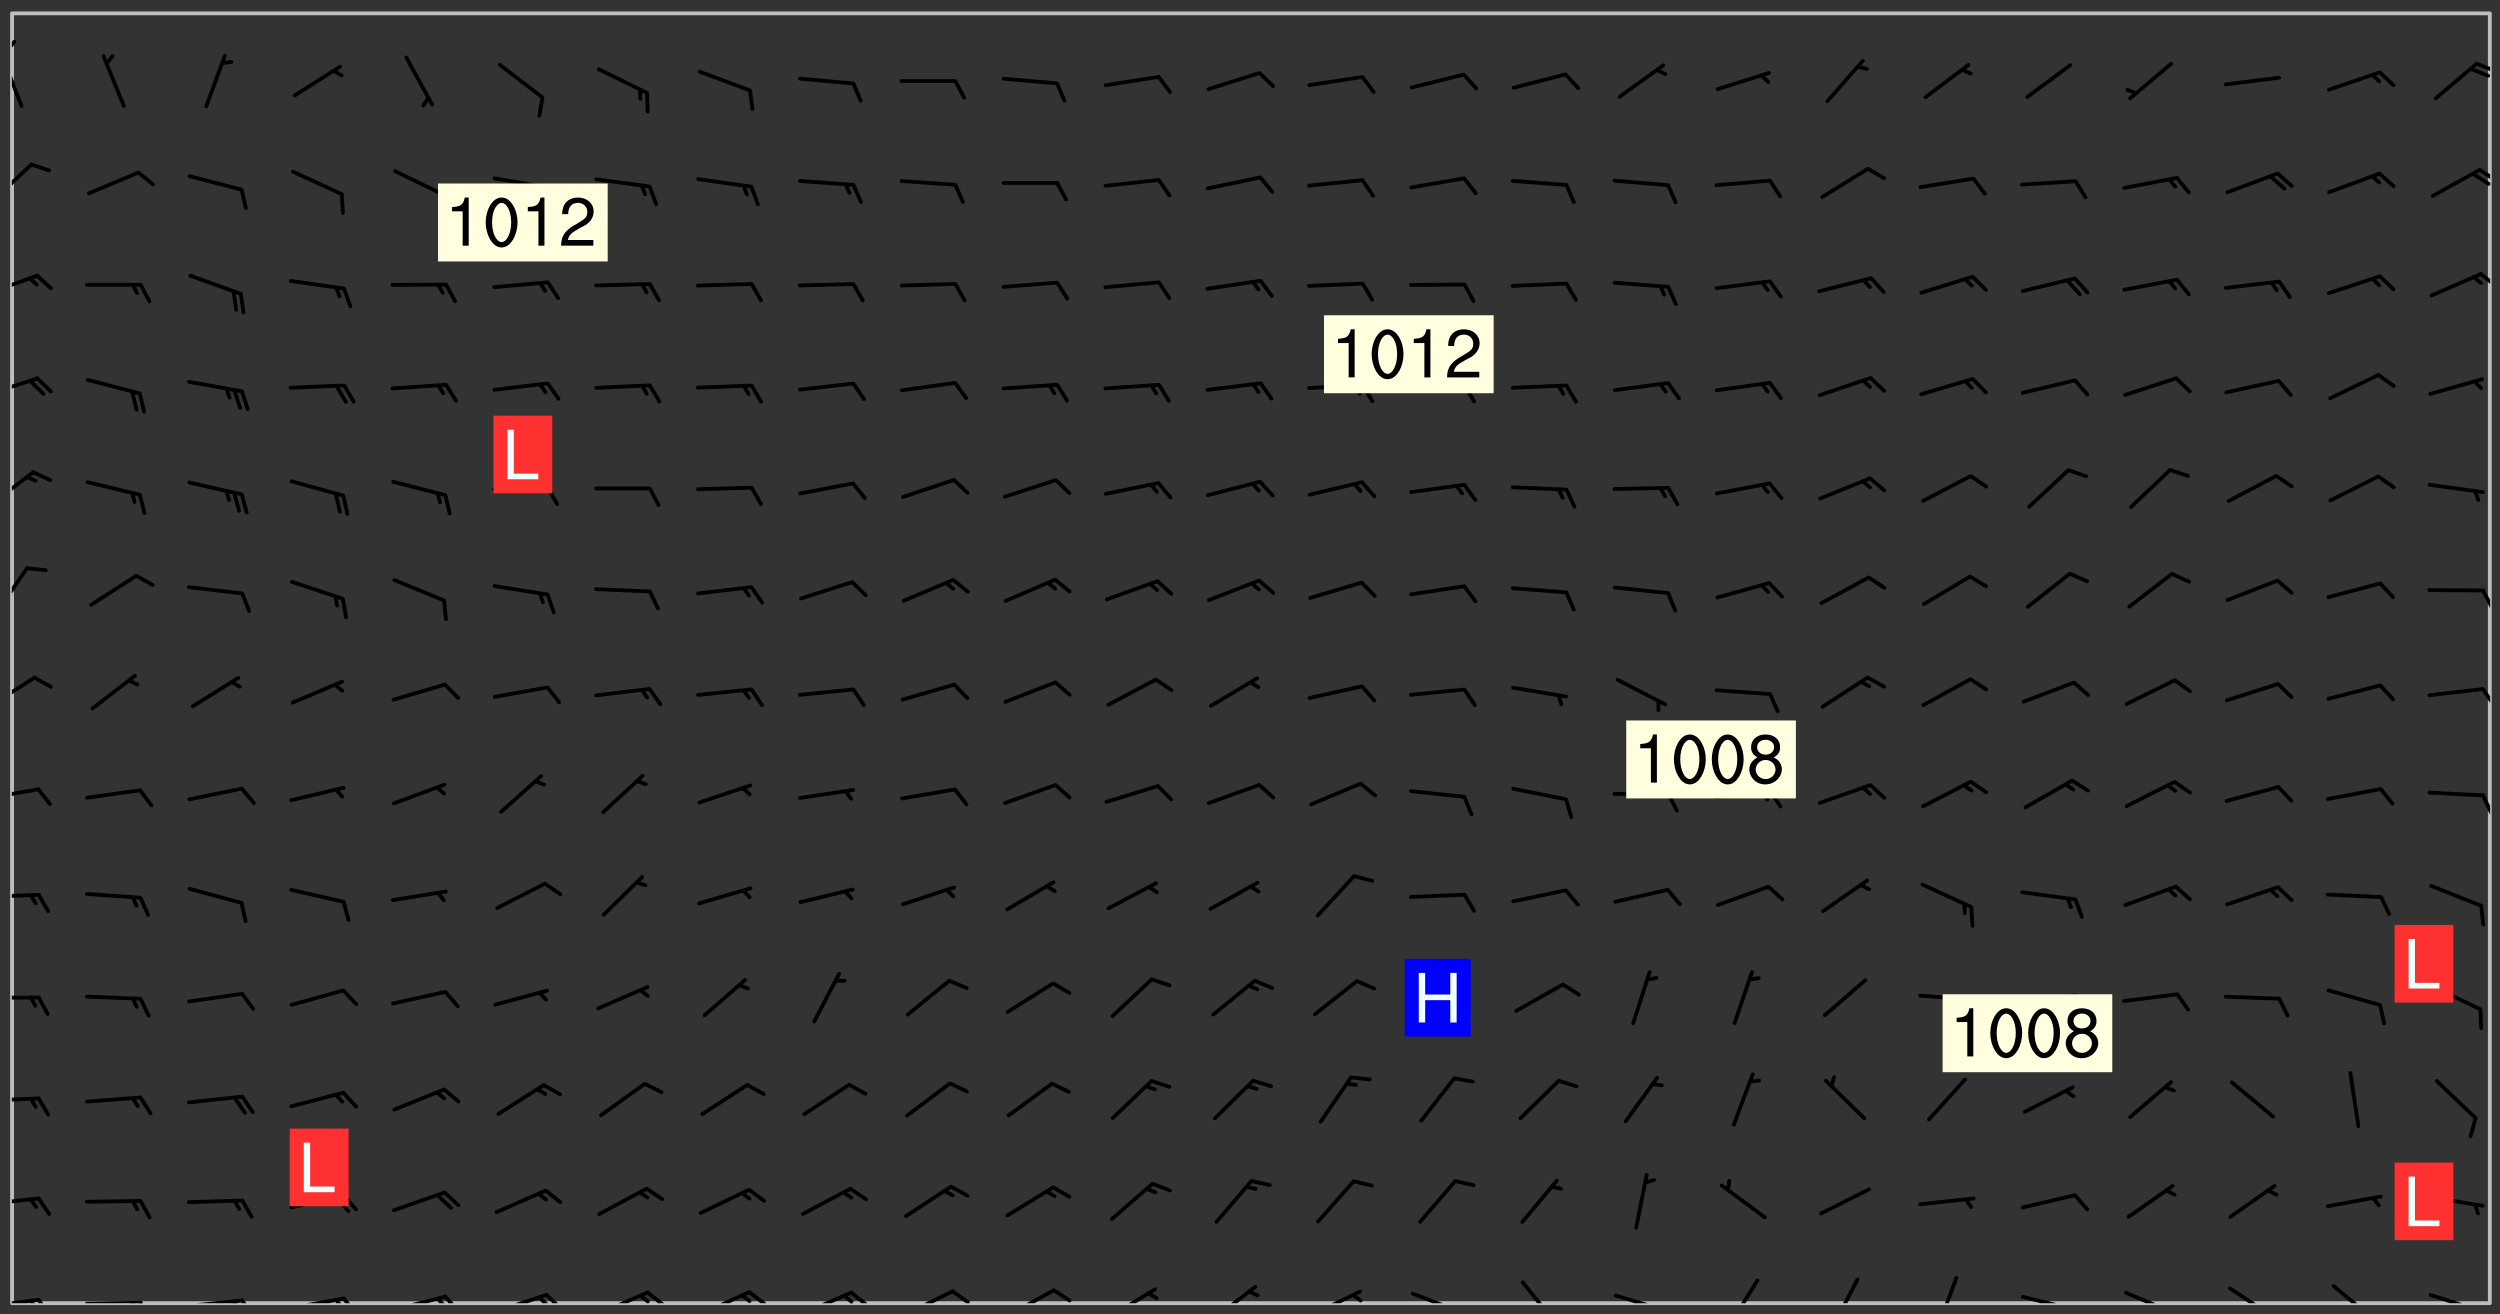 <svg xmlns="http://www.w3.org/2000/svg" role="img" xmlns:xlink="http://www.w3.org/1999/xlink" viewBox="142.45 309.95 326.84 171.84"><rect x="142.45" y="309.95" width="326.84" height="171.84" fill="#333333" stroke="none"/><defs><clipPath id="clip2"><path d="M 144 311.672 L 468 311.672 L 468 480.328 L 144 480.328 Z M 144 311.672"/></clipPath><clipPath id="clip3"><path d="M 144 479 L 148 479 L 148 480.328 L 144 480.328 Z M 144 479"/></clipPath><clipPath id="clip4"><path d="M 147 479 L 150 479 L 150 480.328 L 147 480.328 Z M 147 479"/></clipPath><clipPath id="clip5"><path d="M 146 479 L 148 479 L 148 480.328 L 146 480.328 Z M 146 479"/></clipPath><clipPath id="clip6"><path d="M 153 480 L 162 480 L 162 480.328 L 153 480.328 Z M 153 480"/></clipPath><clipPath id="clip7"><path d="M 160 480 L 163 480 L 163 480.328 L 160 480.328 Z M 160 480"/></clipPath><clipPath id="clip8"><path d="M 159 480 L 161 480 L 161 480.328 L 159 480.328 Z M 159 480"/></clipPath><clipPath id="clip9"><path d="M 166 479 L 175 479 L 175 480.328 L 166 480.328 Z M 166 479"/></clipPath><clipPath id="clip10"><path d="M 173 479 L 176 479 L 176 480.328 L 173 480.328 Z M 173 479"/></clipPath><clipPath id="clip11"><path d="M 172 479 L 175 479 L 175 480.328 L 172 480.328 Z M 172 479"/></clipPath><clipPath id="clip12"><path d="M 180 479 L 188 479 L 188 480.328 L 180 480.328 Z M 180 479"/></clipPath><clipPath id="clip13"><path d="M 187 479 L 190 479 L 190 480.328 L 187 480.328 Z M 187 479"/></clipPath><clipPath id="clip14"><path d="M 186 479 L 188 479 L 188 480.328 L 186 480.328 Z M 186 479"/></clipPath><clipPath id="clip15"><path d="M 193 479 L 201 479 L 201 480.328 L 193 480.328 Z M 193 479"/></clipPath><clipPath id="clip16"><path d="M 200 479 L 203 479 L 203 480.328 L 200 480.328 Z M 200 479"/></clipPath><clipPath id="clip17"><path d="M 199 479 L 201 479 L 201 480.328 L 199 480.328 Z M 199 479"/></clipPath><clipPath id="clip18"><path d="M 206 478 L 215 478 L 215 480.328 L 206 480.328 Z M 206 478"/></clipPath><clipPath id="clip19"><path d="M 213 478 L 216 478 L 216 480.328 L 213 480.328 Z M 213 478"/></clipPath><clipPath id="clip20"><path d="M 212 479 L 215 479 L 215 480.328 L 212 480.328 Z M 212 479"/></clipPath><clipPath id="clip21"><path d="M 220 478 L 228 478 L 228 480.328 L 220 480.328 Z M 220 478"/></clipPath><clipPath id="clip22"><path d="M 226 478 L 230 478 L 230 480.328 L 226 480.328 Z M 226 478"/></clipPath><clipPath id="clip23"><path d="M 225 479 L 228 479 L 228 480.328 L 225 480.328 Z M 225 479"/></clipPath><clipPath id="clip24"><path d="M 233 478 L 241 478 L 241 480.328 L 233 480.328 Z M 233 478"/></clipPath><clipPath id="clip25"><path d="M 240 478 L 243 478 L 243 480.328 L 240 480.328 Z M 240 478"/></clipPath><clipPath id="clip26"><path d="M 239 479 L 241 479 L 241 480.328 L 239 480.328 Z M 239 479"/></clipPath><clipPath id="clip27"><path d="M 247 478 L 254 478 L 254 480.328 L 247 480.328 Z M 247 478"/></clipPath><clipPath id="clip28"><path d="M 253 478 L 256 478 L 256 480.328 L 253 480.328 Z M 253 478"/></clipPath><clipPath id="clip29"><path d="M 252 479 L 255 479 L 255 480.328 L 252 480.328 Z M 252 479"/></clipPath><clipPath id="clip30"><path d="M 260 478 L 268 478 L 268 480.328 L 260 480.328 Z M 260 478"/></clipPath><clipPath id="clip31"><path d="M 266 478 L 270 478 L 270 480.328 L 266 480.328 Z M 266 478"/></clipPath><clipPath id="clip32"><path d="M 273 478 L 281 478 L 281 480.328 L 273 480.328 Z M 273 478"/></clipPath><clipPath id="clip33"><path d="M 279 478 L 283 478 L 283 480.328 L 279 480.328 Z M 279 478"/></clipPath><clipPath id="clip34"><path d="M 287 478 L 294 478 L 294 480.328 L 287 480.328 Z M 287 478"/></clipPath><clipPath id="clip35"><path d="M 300 477 L 307 477 L 307 480.328 L 300 480.328 Z M 300 477"/></clipPath><clipPath id="clip36"><path d="M 313 478 L 321 478 L 321 480.328 L 313 480.328 Z M 313 478"/></clipPath><clipPath id="clip37"><path d="M 319 479 L 321 479 L 321 480.328 L 319 480.328 Z M 319 479"/></clipPath><clipPath id="clip38"><path d="M 326 478 L 334 478 L 334 480.328 L 326 480.328 Z M 326 478"/></clipPath><clipPath id="clip39"><path d="M 341 477 L 347 477 L 347 480.328 L 341 480.328 Z M 341 477"/></clipPath><clipPath id="clip40"><path d="M 353 479 L 361 479 L 361 480.328 L 353 480.328 Z M 353 479"/></clipPath><clipPath id="clip41"><path d="M 368 477 L 373 477 L 373 480.328 L 368 480.328 Z M 368 477"/></clipPath><clipPath id="clip42"><path d="M 381 476 L 386 476 L 386 480.328 L 381 480.328 Z M 381 476"/></clipPath><clipPath id="clip43"><path d="M 395 476 L 399 476 L 399 480.328 L 395 480.328 Z M 395 476"/></clipPath><clipPath id="clip44"><path d="M 406 479 L 414 479 L 414 480.328 L 406 480.328 Z M 406 479"/></clipPath><clipPath id="clip45"><path d="M 412 480 L 414 480 L 414 480.328 L 412 480.328 Z M 412 480"/></clipPath><clipPath id="clip46"><path d="M 420 478 L 428 478 L 428 480.328 L 420 480.328 Z M 420 478"/></clipPath><clipPath id="clip47"><path d="M 433 478 L 441 478 L 441 480.328 L 433 480.328 Z M 433 478"/></clipPath><clipPath id="clip48"><path d="M 447 477 L 454 477 L 454 480.328 L 447 480.328 Z M 447 477"/></clipPath><clipPath id="clip49"><path d="M 459 479 L 468 479 L 468 480.328 L 459 480.328 Z M 459 479"/></clipPath><clipPath id="clip50"><path d="M 465 480 L 467 480 L 467 480.328 L 465 480.328 Z M 465 480"/></clipPath><clipPath id="clip51"><path d="M 144 466 L 148 466 L 148 468 L 144 468 Z M 144 466"/></clipPath><clipPath id="clip52"><path d="M 144 453 L 148 453 L 148 455 L 144 455 Z M 144 453"/></clipPath><clipPath id="clip53"><path d="M 144 440 L 148 440 L 148 441 L 144 441 Z M 144 440"/></clipPath><clipPath id="clip54"><path d="M 144 426 L 148 426 L 148 428 L 144 428 Z M 144 426"/></clipPath><clipPath id="clip55"><path d="M 144 412 L 148 412 L 148 415 L 144 415 Z M 144 412"/></clipPath><clipPath id="clip56"><path d="M 466 413 L 468 413 L 468 417 L 466 417 Z M 466 413"/></clipPath><clipPath id="clip57"><path d="M 144 398 L 148 398 L 148 403 L 144 403 Z M 144 398"/></clipPath><clipPath id="clip58"><path d="M 466 399 L 468 399 L 468 403 L 466 403 Z M 466 399"/></clipPath><clipPath id="clip59"><path d="M 144 383 L 147 383 L 147 391 L 144 391 Z M 144 383"/></clipPath><clipPath id="clip60"><path d="M 466 386 L 468 386 L 468 390 L 466 390 Z M 466 386"/></clipPath><clipPath id="clip61"><path d="M 144 371 L 148 371 L 148 377 L 144 377 Z M 144 371"/></clipPath><clipPath id="clip62"><path d="M 144 359 L 148 359 L 148 362 L 144 362 Z M 144 359"/></clipPath><clipPath id="clip63"><path d="M 144 345 L 148 345 L 148 349 L 144 349 Z M 144 345"/></clipPath><clipPath id="clip64"><path d="M 466 345 L 468 345 L 468 348 L 466 348 Z M 466 345"/></clipPath><clipPath id="clip65"><path d="M 144 331 L 147 331 L 147 337 L 144 337 Z M 144 331"/></clipPath><clipPath id="clip66"><path d="M 466 331 L 468 331 L 468 334 L 466 334 Z M 466 331"/></clipPath><clipPath id="clip67"><path d="M 465 332 L 468 332 L 468 335 L 465 335 Z M 465 332"/></clipPath><clipPath id="clip68"><path d="M 144 317 L 146 317 L 146 325 L 144 325 Z M 144 317"/></clipPath><clipPath id="clip69"><path d="M 144 315 L 145 315 L 145 318 L 144 318 Z M 144 315"/></clipPath><clipPath id="clip70"><path d="M 465 318 L 468 318 L 468 320 L 465 320 Z M 465 318"/></clipPath><g id="surface669" clip-path="url(#clip1)"><path fill="#fff" fill-opacity="0" fill-rule="evenodd" d="M 0 0 L 1000 0 L 1000 1000 L 0 1000 Z M 0 0"/><path fill="#d3d3d3" fill-opacity="0" fill-rule="evenodd" d="M162.152 355.867L161.918 356.16 161.977 356.395 162.094 356.566 162.27 356.801 162.562 357.148 162.676 357.207 162.793 357.035 162.852 356.801 163.027 356.625 163.492 356.449 164.191 356.449 164.426 356.742 164.715 357.559 164.773 357.734 164.949 357.965 165.301 358.199 166 358.898 166.172 359.074 166.406 359.422 166.641 359.832 166.93 360.414 167.34 360.879 167.57 361.113 167.805 361.289 167.922 361.52 168.098 361.812 168.27 362.977 168.27 363.211 168.328 363.5 168.387 363.617 168.504 363.734 168.852 364.145 168.969 364.316 169.145 364.492 169.32 364.727 169.438 364.898 169.609 365.25 169.668 365.484 169.902 365.891 170.137 365.832 169.961 366.008 169.902 366.938 169.32 366.938 169.086 366.824 168.738 366.938 168.621 367.055 168.562 367.348 168.504 367.523 168.387 367.695 167.922 367.988 167.863 368.223 167.805 368.336 167.805 368.98 167.863 369.152 167.863 369.562 167.922 369.621 167.922 370.027 167.98 370.434 168.098 370.609 168.156 370.668 168.387 371.309 168.328 371.602 168.328 372.301 168.27 372.883 168.27 373.117 168.211 373.348 168.156 373.699 168.156 375.621 168.211 375.738 168.637 375.738 168.27 375.855 168.246 376.207 169.137 377.375 170.879 377.914 172.219 378.273 172.219 378.812 172.309 379.621 172.844 380.336 174.363 380.605 175.254 380.52 175.344 381.684 175.879 381.863 177.039 381.684 179.094 380.699 180.254 380.336 182.133 380.16 183.828 379.98 183.648 380.699 182.133 380.785 180.883 380.875 180.078 381.145 179.004 381.953 179.273 382.672 179.809 383.57 179.629 384.195 179.363 385.004 179.629 386.082 180.254 386.98 181.059 387.16 182.309 386.98 182.043 387.703 182.141 388.207 182.195 388.5 182.195 388.672 182.254 388.965 182.254 389.371 182.43 389.488 182.781 389.605 183.188 389.605 183.48 389.43 183.594 389.312 183.652 389.195 183.77 388.965 183.828 388.789 184.18 388.324 184.41 388.148 184.586 388.09 184.762 388.148 184.82 388.324 184.938 389.312 184.992 389.781 185.051 389.953 185.168 390.188 185.344 390.246 186.16 390.305 186.449 390.305 186.566 390.539 186.625 390.945 186.684 391.297 186.684 392.402 186.801 392.695 186.918 393.043 187.207 393.742 187.383 394.094 187.965 394.848 188.316 395.023 188.488 395.082 188.957 395.316 189.598 395.781 189.945 396.016 190.238 396.191 190.531 396.246 190.762 396.309 191.578 396.656 191.871 396.832 191.984 397.004 192.336 397.355 192.453 397.531 192.977 398.172 192.977 398.461 193.035 398.812 193.035 399.16 193.094 399.512 193.152 399.801 193.27 399.859 193.441 399.918 193.617 399.918 194.199 400.152 194.375 400.27 194.551 400.559 194.727 400.793 194.84 401.027 195.133 401.258 195.25 401.375 195.25 401.785 195.309 401.84 195.598 402.074 195.832 402.191 195.891 402.309 196.008 402.48 196.066 402.598 196.297 402.832 196.355 403.008 196.59 403.066 196.707 403.125 196.59 403.238 196.531 403.355 196.531 403.473 196.414 403.766 196.297 404.055 196.297 404.637 196.473 404.754 196.59 404.812 196.648 404.93 196.766 405.047 196.879 405.105 197.055 405.453 197.113 405.805 197.172 406.211 197.172 406.387 197.113 406.562 196.996 407.262 196.996 407.434 197.113 407.609 197.406 407.902 197.812 407.902 197.988 408.02 198.105 408.191 198.223 408.484 198.223 408.719 197.695 408.719 197.465 408.484 197.23 408.484 197.055 408.543 196.996 409.242 197.055 409.59 197.172 409.766 197.348 410.176 197.465 410.406 197.754 410.875 197.93 410.93 198.453 410.93 198.688 410.988 199.445 411.629 199.504 411.922 199.504 412.156 199.562 412.215 199.793 412.562 199.793 412.914 199.676 413.086 199.676 413.379 199.969 413.668 200.262 413.844 200.434 413.902 200.727 414.078 201.02 414.195 201.602 414.602 201.891 414.836 202.184 415.012 202.402 415.172 202.418 415.184 202.648 415.359 203.289 415.883 203.465 416.117 203.582 416.293 203.758 416.469 203.871 416.641 203.871 417.281 203.988 417.457 204.457 417.574 205.039 417.691 205.273 417.75 205.504 417.863 205.797 417.98 205.91 418.039 206.496 418.391 206.785 418.562 206.961 418.625 207.137 418.68 207.312 418.738 208.012 419.09 208.301 419.266 208.535 419.32 208.824 419.496 209.059 419.613 209.699 420.02 209.992 420.137 210.164 420.195 210.398 420.254 210.809 420.312 211.039 420.371 211.273 420.488 211.332 420.66 210.922 420.836 211.391 420.895 211.449 421.188 211.562 421.422 211.738 421.477 211.973 421.535 212.148 421.594 212.555 421.711 213.195 421.945 213.312 422.117 213.371 422.352 213.371 422.527 213.312 422.645 213.254 423.051 213.488 423.285 213.605 423.344 213.953 423.461 214.594 423.691 214.77 423.809 215.059 423.926 215.234 424.102 215.469 424.566 216.051 425.672 216.227 425.848 216.574 426.023 216.75 426.141 217.102 426.258 218.148 426.781 218.383 426.84 218.848 426.953 219.141 427.012 219.605 427.188 220.363 427.77 220.598 428.004 220.945 428.469 221.121 428.645 221.41 428.879 222.227 429.578 222.52 429.754 222.809 430.043 223.102 430.219 223.395 430.508 224.09 431.148 224.266 431.324 224.559 431.559 224.848 431.793 225.316 432.082 225.957 432.664 226.305 432.898 226.539 433.191 226.887 433.539 227.238 434.004 228.172 434.996 228.52 435.402 228.637 435.578 228.871 435.637 228.984 435.754 229.629 435.93 229.859 436.043 230.094 436.102 230.387 436.277 230.617 436.395 231.551 437.094 231.957 437.5 232.191 437.676 232.598 437.852 232.832 437.969 233.648 438.316 233.996 438.551 234.23 438.668 234.523 438.957 234.754 439.074 235.512 439.426 235.863 439.598 236.094 439.656 236.387 439.773 236.621 439.832 237.492 440.008 238.309 440.008 238.777 440.238 238.949 440.297 239.824 440.996 240.289 441.113 240.582 441.172 240.758 441.23 240.988 441.289 241.457 441.348 241.805 441.406 242.156 441.465 242.562 441.523 242.855 441.523 243.027 441.582 243.027 441.812 243.203 441.988 243.496 441.988 243.844 442.047 244.195 442.105 244.895 442.223 245.535 442.223 246 441.988 246.293 441.812 246.465 441.695 246.875 441.523 247.164 441.348 248.098 440.883 248.566 440.59 249.09 440.297 249.555 440.125 250.02 439.949 251.07 439.484 251.359 439.367 251.77 439.25 252.059 439.133 252.586 438.957 254.102 438.258 254.684 437.91 254.973 437.852 255.266 437.793 255.613 437.676 256.488 437.445 256.84 437.328 256.953 437.328 257.188 437.27 258.062 437.035 258.297 436.977 259.109 436.977 259.461 436.918 260.277 436.801 260.449 436.742 260.801 436.688 261.094 436.629 261.324 436.57 262.141 436.395 262.316 436.336 262.664 436.336 262.898 436.277 263.363 436.16 264.121 435.988 264.355 435.93 264.703 435.93 265.113 435.812 265.402 435.754 266.688 435.695 266.977 435.695 267.387 435.637 267.617 435.578 267.793 435.578 268.668 435.461 269.074 435.461 269.484 435.344 269.832 435.344 270.184 435.23 271.055 435.172 272.805 435.172 273.852 435.461 274.262 435.578 274.551 435.695 274.902 435.812 275.191 435.93 276.242 436.102 276.531 436.16 276.824 436.16 277.117 436.219 277.289 436.277 277.699 436.336 277.871 436.395 277.988 436.453 278.105 436.453 278.223 436.512 278.574 436.57 278.688 436.57 279.098 436.637 281.02 437.031 282.945 437.426 284.465 437.875 286.16 438.594 288.305 439.398 289.91 438.68 291.34 437.875 292.5 436.797 293.75 436.348 296.785 435.629 298.66 435.27 300.805 433.922 303.039 432.668 305.539 431.41 307.234 430.961 309.02 430.781 310.18 430.512 310.805 431.051 312.145 430.781 312.859 429.793 313.844 428.449 314.289 428.27 315.094 427.91 316.969 427.371 318.754 426.922 320.004 426.652 321.164 426.562 322.863 426.473 324.824 426.203 326.074 426.113 326.613 426.113 327.238 426.023 328.129 426.023 330.273 425.844 332.684 425.664 335.273 425.574 336.969 425.754 338.578 425.844 340.008 426.203 341.168 426.922 343.043 427.91 344.203 429.438 344.469 430.152 345.098 430.242 345.453 431.141 345.988 431.68 346.523 433.207 347.598 433.566 348.133 433.566 347.328 434.102 347.418 435.809 348.133 438.504 349.023 439.309 349.918 440.297 350.633 441.555 352.418 442.094 353.938 441.914 354.293 443.258 355.902 442.453 356.883 441.914 357.152 442.184 357.469 441.969 357.688 441.824 358.488 442.273 358.938 441.914 359.293 441.914 359.828 441.645 360.367 440.926 360.902 440.656 361.527 439.668 362.688 440.117 363.527 440.488 364.922 441.105 366.617 440.926 368.223 440.926 370.008 441.016 370.188 439.309 370.723 437.965 371.527 438.234 372.02 439.082 372.422 439.488 372.332 440.027 372.332 440.387 373.047 440.836 373.758 440.566 375.188 440.566 375.547 441.555 375.992 442.812 376.707 444.156 377.957 444.785 379.652 445.414 380.367 445.234 380.547 444.695 381.527 444.605 381.977 444.965 382.062 446.223 381.797 446.852 381.262 447.031 381.262 447.57 381.977 448.555 382.242 449.094 383.227 450.082 384.027 451.16 383.762 451.52 383.672 452.418 383.047 454.75 382.691 456.816 382.602 458.609 382.422 459.328 382.332 459.867 382.332 461.305 381.352 463.188 380.992 464.895 380.457 465.793 379.652 466.961 379.387 467.5 381.441 468.754 381.527 469.113 381.172 469.652 381.082 469.473 381.082 470.281 381.172 471.719 380.727 472.434 379.652 472.527 379.387 473.242 379.922 474.141 380.727 474.859 381.887 475.668 383.227 475.938 383.672 476.297 383.316 476.746 381.527 476.656 380.277 476.207 379.562 475.488 378.938 475.398 378.762 478.988 378.574 480.297 467.934 480.297 467.934 311.703 412.664 311.703 412.664 360.785 413.426 360.91 416.715 361.453 418.738 364.289 418.738 367.043 421.09 367.375 423.438 367.707 427.488 367.707 426.109 371.867 424.086 372.574 422.062 373.277 421.52 373.621 418.926 375.238 418.738 375.355 416.715 373.277 415.984 370.535 413.312 368.457 411.938 364.957 411.871 364.875 409.914 362.203 412.664 360.785 412.664 311.703 294.422 311.703 294.422 403.117 294.539 403.148 294.672 403.16 294.746 403.234 294.852 403.281 294.941 403.34 295.027 403.398 295.117 403.457 295.414 403.754 295.473 403.844 295.504 403.961 295.531 404.078 295.547 404.215 295.516 404.332 295.457 404.422 295.398 404.508 295.355 404.613 295.309 404.715 295.281 404.836 295.281 404.98 295.457 405.25 295.605 405.398 295.68 405.484 295.754 405.559 295.797 405.664 295.859 405.754 295.918 405.84 295.961 405.945 296.02 406.035 296.066 406.137 296.109 406.242 296.168 406.328 296.285 406.508 296.359 406.582 296.422 406.668 296.48 406.758 296.523 406.863 296.582 406.953 296.641 407.039 296.703 407.129 296.762 407.219 296.805 407.32 296.922 407.5 296.996 407.574 297.055 407.66 297.129 407.734 297.219 407.793 297.324 407.84 297.473 407.84 297.605 407.824 297.738 407.84 297.84 407.793 297.914 407.719 297.961 407.617 297.945 407.484 297.945 407.336 297.898 407.23 297.871 407.113 297.824 407.012 297.797 406.891 297.754 406.789 297.691 406.699 297.648 406.598 297.605 406.492 297.574 406.375 297.559 406.242 297.547 406.105 297.633 406.047 297.691 405.961 297.812 405.93 297.855 406.035 297.871 406.168 297.871 406.285 297.93 406.387 297.988 406.477 298.078 406.535 298.227 406.684 298.285 406.773 298.328 406.879 298.316 406.98 298.402 407.039 298.508 407.086 298.594 407.145 298.684 407.203 298.758 407.277 298.641 407.305 298.535 407.352 298.449 407.41 298.375 407.484 298.316 407.574 298.254 407.66 298.227 407.781 298.18 407.883 298.137 407.988 298.105 408.105 298.094 408.238 298.078 408.371 298.078 408.52 298.105 408.637 298.152 408.742 298.195 408.844 298.254 408.934 298.328 409.008 298.418 409.066 298.492 409.141 298.582 409.199 298.641 409.289 298.684 409.395 298.73 409.496 298.848 409.527 298.98 409.543 299.129 409.543 299.246 409.512 299.352 409.555 299.395 409.66 299.441 409.762 299.469 409.883 299.5 410 299.527 410.117 299.559 410.238 299.586 410.355 299.691 410.398 299.793 410.445 299.926 410.43 300.074 410.578 300.137 410.664 300.211 410.738 300.281 410.812 300.371 410.875 300.477 410.918 300.578 410.961 300.695 410.992 300.832 411.008 300.949 410.977 301.023 410.902 301.051 410.785 301.039 410.652 301.008 410.531 300.98 410.414 301.023 410.309 301.141 410.309 301.23 410.371 301.348 410.398 301.496 410.398 301.629 410.414 301.777 410.414 301.91 410.43 302.043 410.414 302.191 410.414 302.324 410.398 302.457 410.387 302.594 410.398 302.711 410.371 302.844 410.355 303.035 410.297 302.977 410.473 302.961 410.605 302.934 410.727 302.918 410.859 302.859 410.945 302.727 410.961 302.621 411.008 302.516 411.051 302.398 411.082 302.281 411.109 302.016 411.141 301.867 411.141 301.734 411.156 301.66 411.23 301.719 411.316 301.867 411.465 301.984 411.645 302.059 411.715 302.148 411.777 302.238 411.836 302.324 411.895 302.414 411.953 302.516 411.996 302.621 412.059 302.727 412.102 302.812 412.16 302.918 412.207 303.02 412.25 303.199 412.367 303.258 412.457 303.215 412.559 303.168 412.664 303.184 412.797 303.406 413.02 303.465 413.109 303.508 413.211 303.539 413.332 303.582 413.434 303.598 413.566 303.629 413.684 303.641 413.82 303.672 413.938 303.82 414.086 303.922 414.129 304.027 414.172 304.145 414.203 304.277 414.219 304.414 414.234 304.531 414.234 304.648 414.203 304.738 414.145 304.781 414.039 304.828 413.938 304.871 413.832 304.902 413.715 304.914 413.582 304.914 413.434 304.902 413.301 304.887 413.168 304.855 413.051 304.812 412.945 304.766 412.84 304.723 412.738 304.68 412.633 304.664 412.5 304.68 412.367 304.707 412.25 304.738 412.133 304.766 412.012 304.812 411.91 304.902 411.852 304.988 411.789 305.062 411.715 305.152 411.656 305.375 411.434 305.434 411.348 305.508 411.273 305.625 411.094 305.684 411.008 305.684 410.859 305.609 410.785 305.508 410.738 305.402 410.695 305.301 410.652 305.242 410.562 305.195 410.457 305.168 410.34 305.258 410.281 305.375 410.25 305.477 410.207 305.656 410.09 305.805 409.941 305.816 409.809 305.805 409.703 305.715 409.645 305.582 409.66 305.434 409.66 305.301 409.676 305.168 409.66 305.047 409.629 304.961 409.57 304.887 409.496 304.828 409.406 304.766 409.32 304.648 409.141 304.59 409.055 304.621 408.934 304.707 408.875 304.828 408.844 304.887 408.758 304.887 408.637 304.855 408.52 304.797 408.43 304.738 408.344 304.691 408.238 304.664 408.121 304.648 407.988 304.707 407.898 304.781 407.824 304.871 407.766 304.988 407.586 305.062 407.512 305.121 407.426 305.27 407.277 305.391 407.246 305.523 407.23 305.656 407.246 305.73 407.32 305.773 407.426 305.789 407.559 305.758 407.676 305.641 407.707 305.508 407.719 305.359 407.867 305.316 407.973 305.27 408.074 305.242 408.195 305.211 408.312 305.211 408.461 305.242 408.578 305.285 408.684 305.344 408.773 305.418 408.844 305.492 408.918 305.609 408.949 305.73 408.977 305.848 408.949 305.98 408.934 306.098 408.934 306.188 408.992 306.262 409.066 306.309 409.172 306.367 409.258 306.469 409.305 306.602 409.32 306.707 409.363 306.793 409.422 306.781 409.527 306.707 409.602 306.527 409.719 306.469 409.809 306.379 409.867 306.309 409.941 306.234 410.016 306.172 410.105 306.145 410.223 306.129 410.355 306.145 410.488 306.129 410.621 306.129 410.77 306.145 410.902 306.172 411.02 306.203 411.141 306.277 411.215 306.367 411.273 306.453 411.332 306.543 411.391 306.66 411.422 306.66 411.508 306.559 411.555 306.469 411.613 306.203 411.645 306.086 411.672 305.938 411.672 305.832 411.715 305.73 411.762 305.672 411.852 305.609 412.086 305.598 412.219 305.566 412.34 305.551 412.473 305.551 412.766 305.539 412.898 305.551 413.035 305.566 413.168 305.699 413.184 305.832 413.195 305.953 413.227 306.039 413.285 306.113 413.359 306.16 413.465 306.203 413.566 306.219 413.699 306.219 414.145 306.203 414.277 306.203 414.723 306.234 414.988 306.262 415.105 306.277 415.238 306.309 415.355 306.395 415.566 306.426 415.832 306.426 415.98 306.395 416.098 306.367 416.215 306.336 416.336 306.309 416.453 306.277 416.57 306.246 416.691 306.234 416.824 306.219 416.957 306.309 417.016 306.426 416.984 306.527 417 306.574 417.105 306.543 417.371 306.543 417.812 306.5 417.918 306.453 418.023 306.41 418.125 306.367 418.23 306.309 418.316 306.277 418.438 306.234 418.555 306.203 418.672 306.188 418.805 306.203 418.938 306.262 419.027 306.367 419.074 306.453 419.133 306.512 419.219 306.5 419.355 306.469 419.473 306.426 419.574 306.426 420.02 306.41 420.152 306.41 420.301 306.379 420.418 306.336 420.523 306.309 420.641 306.262 420.746 306.219 420.848 306.188 420.969 306.16 421.086 306.129 421.219 306.098 421.336 306.07 421.453 306.027 421.559 305.996 421.676 305.965 421.797 305.953 421.93 305.938 422.062 305.938 422.359 305.965 422.477 305.965 422.625 306.012 423.023 306.039 423.141 306.098 423.23 306.219 423.262 306.367 423.262 306.5 423.246 306.559 423.336 306.559 423.453 306.5 423.543 306.41 423.602 306.309 423.645 306.203 423.691 306.113 423.75 306.027 423.809 305.891 423.824 305.773 423.793 305.641 423.777 305.539 423.824 305.477 423.91 305.465 424.047 305.449 424.18 305.418 424.297 305.391 424.414 305.375 424.547 305.344 424.668 305.344 424.965 305.359 425.098 305.391 425.215 305.391 425.363 305.402 425.496 305.402 425.645 305.375 425.762 305.328 425.863 305.301 425.984 305.27 426.102 305.211 426.191 305.137 426.266 305.035 426.309 304.93 426.355 304.812 426.383 304.691 426.414 304.59 426.367 304.648 426.281 304.754 426.234 304.781 426.117 304.812 426 304.84 425.879 304.871 425.762 304.871 425.613 304.887 425.48 304.855 425.363 304.812 425.258 304.707 425.273 304.633 425.348 304.531 425.391 304.441 425.453 304.367 425.527 304.324 425.629 304.309 425.762 304.277 425.879 304.25 426 304.219 426.117 304.191 426.234 304.16 426.355 304.133 426.473 304.102 426.59 304.059 426.695 303.969 426.754 303.879 426.754 303.762 426.723 303.73 426.637 303.746 426.5 303.715 426.383 303.715 426.234 303.703 426.102 303.703 425.953 303.641 425.719 303.613 425.598 303.57 425.496 303.523 425.391 303.465 425.305 303.406 425.215 303.363 425.109 303.301 425.023 303.152 424.875 303.082 424.801 302.977 424.754 302.871 424.711 302.77 424.668 302.473 424.371 302.383 424.297 302.297 424.238 302.191 424.195 302.102 424.133 302.016 424.074 301.91 424.031 301.82 423.973 301.734 423.91 301.66 423.84 301.555 423.793 301.469 423.734 301.363 423.691 301.273 423.629 301.172 423.586 301.066 423.543 300.98 423.484 300.875 423.438 300.77 423.395 300.668 423.348 300.578 423.289 300.477 423.246 300.371 423.203 300.281 423.141 300.164 423.113 300.031 423.098 299.898 423.113 299.75 423.113 299.617 423.129 299.5 423.098 299.41 423.039 299.336 422.965 299.246 422.906 299.145 422.859 298.996 422.859 298.875 422.832 298.773 422.789 298.699 422.715 298.582 422.535 298.492 422.477 298.391 422.434 298.301 422.371 298.195 422.328 298.105 422.27 298.02 422.211 297.914 422.164 297.855 422.078 297.797 421.988 297.754 421.883 297.707 421.781 297.633 421.707 297.547 421.648 297.473 421.574 297.383 421.516 297.16 421.293 297.117 421.188 297.086 420.922 297.191 420.879 297.336 420.879 297.441 420.922 297.516 420.996 297.605 421.055 297.691 421.113 297.797 421.16 297.887 421.219 298.035 421.367 298.105 421.441 298.254 421.59 298.316 421.676 298.391 421.75 298.477 421.809 298.551 421.883 298.641 421.945 298.73 422.004 298.816 422.062 299.086 422.238 299.188 422.285 299.293 422.328 299.395 422.371 299.441 422.297 299.5 422.211 299.574 422.137 299.645 422.062 299.75 422.105 299.824 422.18 299.883 422.27 299.926 422.371 299.973 422.477 300.016 422.582 300.137 422.609 300.254 422.582 300.328 422.492 300.371 422.387 300.43 422.297 300.504 422.223 300.609 422.18 300.727 422.152 300.859 422.164 300.949 422.223 301.098 422.371 301.156 422.461 301.199 422.566 301.246 422.668 301.289 422.773 301.332 422.875 301.438 422.922 301.543 422.965 301.676 422.98 301.762 422.922 301.82 422.832 301.895 422.758 302 422.715 302.117 422.742 302.223 422.789 302.324 422.832 302.43 422.875 302.531 422.922 302.711 423.039 302.711 423.156 302.695 423.289 302.711 423.422 302.727 423.559 302.785 423.645 302.887 423.691 303.008 423.719 303.125 423.75 303.273 423.75 303.391 423.719 303.449 423.629 303.629 423.512 303.688 423.422 303.762 423.348 303.82 423.262 303.938 423.082 304.117 422.965 304.234 422.996 304.324 423.055 304.367 423.129 304.352 423.262 304.352 423.379 304.441 423.438 304.59 423.438 304.723 423.422 304.855 423.41 305.121 423.379 305.227 423.336 305.344 423.305 305.465 423.277 305.539 423.203 305.609 423.129 305.672 423.039 305.656 422.934 305.609 422.832 305.508 422.789 305.402 422.773 305.285 422.801 305.02 422.832 304.871 422.832 304.797 422.758 304.707 422.699 304.59 422.668 304.473 422.641 304.34 422.625 304.191 422.625 304.059 422.641 303.762 422.641 303.656 422.594 303.508 422.445 303.465 422.344 303.406 422.254 303.629 422.031 303.715 421.973 303.82 421.93 303.938 421.898 304.07 421.883 304.203 421.898 304.34 421.914 304.441 421.957 304.574 421.945 304.664 421.883 304.766 421.84 304.828 421.75 304.781 421.648 304.691 421.59 304.574 421.559 304.473 421.516 304.414 421.426 304.352 421.336 304.352 421.219 304.367 421.086 304.473 421.039 304.547 420.969 304.547 420.848 304.457 420.789 304.426 420.672 304.516 420.613 304.59 420.539 304.633 420.434 304.691 420.344 304.738 420.242 304.754 420.109 304.754 419.961 304.707 419.855 304.664 419.754 304.574 419.695 304.441 419.68 304.34 419.637 304.203 419.621 304.086 419.59 303.641 419.59 303.508 419.574 303.375 419.562 303.242 419.547 303.125 419.516 302.977 419.516 302.844 419.5 302.711 419.488 302.445 419.457 302.324 419.414 302.238 419.355 302.164 419.281 302.164 419.133 302.176 419 302.281 418.953 302.383 418.91 302.516 418.895 302.668 418.895 302.801 418.879 303.094 418.879 303.215 418.91 303.316 418.953 303.406 419.012 303.641 419.074 303.762 419.027 303.852 418.969 303.953 418.926 304.086 418.91 304.191 418.953 304.293 419 304.426 419.012 304.547 418.984 304.691 418.984 304.812 418.953 304.93 418.926 305.035 418.879 305.109 418.805 305.195 418.746 305.344 418.598 305.402 418.512 305.449 418.406 305.477 418.289 305.492 418.184 305.391 418.141 305.301 418.082 305.184 418.051 305.078 418.008 304.988 417.945 304.914 417.859 304.84 417.785 304.738 417.742 304.633 417.695 304.531 417.652 304.473 417.562 304.426 417.461 304.34 417.25 304.277 417.164 304.219 417.074 304.145 417 304.059 416.941 303.789 416.941 303.672 416.973 303.582 417.031 303.48 417.074 303.348 417.09 303.242 417.074 303.215 416.957 303.152 416.867 303.035 416.836 302.934 416.793 302.785 416.645 302.754 416.527 302.738 416.422 302.812 416.348 302.992 416.23 303.109 416.203 303.227 416.172 303.363 416.188 303.465 416.23 303.57 416.273 303.672 416.32 303.777 416.363 303.895 416.395 304.027 416.41 304.145 416.438 304.277 416.453 304.383 416.438 304.473 416.379 304.398 416.305 304.293 416.262 304.219 416.188 304.145 416.098 303.996 415.949 303.91 415.891 303.82 415.832 303.746 415.758 303.656 415.699 303.555 415.652 303.434 415.625 303.332 415.578 303.227 415.535 303.109 415.504 303.008 415.461 302.887 415.43 302.738 415.43 302.621 415.461 302.516 415.504 302.43 415.566 302.25 415.684 302.164 415.742 302.074 415.801 301.969 415.848 301.883 415.906 301.777 415.949 301.676 415.992 301.57 416.039 301.496 416.113 301.438 416.203 301.379 416.289 301.332 416.395 301.273 416.48 301.199 416.555 301.066 416.543 300.949 416.512 300.832 416.512 300.758 416.586 300.668 416.645 300.594 416.719 300.504 416.777 300.418 416.836 300.312 416.883 300.211 416.926 300.074 416.941 299.973 416.898 299.824 416.75 299.719 416.703 299.633 416.703 299.527 416.75 299.426 416.793 299.305 416.824 299.188 416.793 299.113 416.719 299.113 416.602 299.145 416.48 299.219 416.41 299.277 416.32 299.352 416.246 299.469 416.215 299.574 416.172 299.867 416.172 300 416.156 300.137 416.141 300.238 416.098 300.328 416.039 300.43 415.992 300.52 415.934 300.652 415.922 300.742 415.98 300.875 415.992 300.965 415.934 301.051 415.875 301.156 415.832 301.246 415.773 301.332 415.711 301.422 415.652 301.57 415.504 301.629 415.418 301.688 415.328 301.793 415.285 301.926 415.27 302.043 415.297 302.164 415.328 302.223 415.27 302.281 415.18 302.312 414.914 302.34 414.797 302.445 414.809 302.578 414.824 302.68 414.781 302.77 414.723 302.828 414.633 302.902 414.559 302.961 414.469 303.008 414.367 303.02 414.234 303.008 414.102 302.961 413.996 302.812 413.848 302.754 413.758 302.695 413.672 302.652 413.566 302.652 413.121 302.668 412.988 302.668 412.84 302.68 412.707 302.621 412.648 302.531 412.707 302.43 412.664 302.25 412.547 302.164 412.488 302.102 412.398 302.043 412.309 301.969 412.234 301.883 412.176 301.762 412.207 301.66 412.219 301.555 412.266 301.469 412.324 301.363 412.367 301.215 412.516 301.125 412.574 301.039 412.633 300.949 412.695 300.844 412.738 300.711 412.754 300.711 412.633 300.816 412.59 300.934 412.559 301.008 412.488 301.051 412.383 301.051 412.234 301.023 412.117 300.875 411.969 300.742 411.953 300.594 411.953 300.477 411.984 300.371 412.027 300.27 412.07 300.18 412.133 300.062 412.16 299.988 412.086 300 411.953 299.957 411.852 299.914 411.746 299.824 411.688 299.707 411.715 299.586 411.746 299.469 411.777 299.367 411.82 299.246 411.852 299.145 411.895 299.039 411.938 298.949 411.996 298.848 412.012 298.848 411.895 298.863 411.762 298.805 411.672 298.73 411.715 298.582 411.863 298.523 411.953 298.449 412.027 298.402 412.133 298.359 412.234 298.285 412.309 298.227 412.398 298.152 412.473 298.094 412.559 298.02 412.633 297.93 412.695 297.855 412.766 297.781 412.84 297.68 412.855 297.547 412.871 297.441 412.828 297.441 412.707 297.59 412.559 297.633 412.457 297.691 412.367 297.738 412.266 297.781 412.16 297.84 412.07 297.871 411.953 297.914 411.852 297.945 411.73 297.973 411.613 298.02 411.508 298.062 411.406 298.105 411.301 298.18 411.23 298.27 411.168 298.359 411.109 298.461 411.066 298.758 411.066 299.023 411.035 299.129 410.992 299.055 410.918 298.938 410.887 298.832 410.844 298.742 410.785 298.641 410.738 298.551 410.68 298.449 410.637 298.344 410.594 298.254 410.531 298.168 410.473 298.062 410.43 297.961 410.387 297.84 410.355 297.723 410.324 297.621 410.281 297.5 410.25 297.398 410.207 297.309 410.148 297.266 410.043 297.25 409.91 297.352 409.867 297.484 409.852 297.621 409.867 297.754 409.852 297.855 409.809 297.914 409.719 297.93 409.613 297.84 409.555 297.766 409.48 297.664 409.438 297.574 409.379 297.426 409.23 297.383 409.125 297.367 408.992 297.367 408.699 297.309 408.609 297.219 408.551 297.145 408.477 297.102 408.371 297.07 408.254 297.012 408.164 296.938 408.09 296.82 408.062 296.746 407.988 296.656 407.93 296.566 407.867 296.48 407.809 296.406 407.734 296.348 407.648 296.301 407.543 296.215 407.484 296.066 407.336 295.871 407.277 295.738 407.293 295.637 407.336 295.562 407.41 295.516 407.512 295.473 407.617 295.414 407.707 295.355 407.793 295.059 408.09 294.969 408.148 294.883 408.148 294.82 408.062 294.777 407.957 294.809 407.84 294.867 407.75 294.895 407.633 294.883 407.5 294.793 407.438 294.688 407.484 294.57 407.512 294.453 407.543 294.184 407.719 294.082 407.766 293.965 407.793 293.859 407.84 293.77 407.898 293.668 407.941 293.609 407.855 293.562 407.75 293.578 407.617 293.625 407.512 293.695 407.438 293.77 407.367 293.828 407.277 293.828 407.129 293.785 407.023 293.547 407.023 293.445 407.07 293.414 407.188 293.387 407.305 293.355 407.426 293.281 407.469 293.148 407.484 293.074 407.438 293.031 407.336 292.988 407.23 292.941 407.129 292.898 407.023 292.777 407.055 292.676 407.098 292.543 407.113 292.426 407.145 292.32 407.188 292.23 407.246 292.129 407.293 292.008 407.32 291.875 407.336 291.773 407.293 291.715 407.203 291.668 407.098 291.625 406.996 291.582 406.891 291.582 406.773 291.641 406.684 291.727 406.625 291.906 406.508 292.008 406.461 292.113 406.418 292.219 406.359 292.32 406.316 292.41 406.254 292.512 406.211 292.617 406.152 292.719 406.105 292.809 406.047 292.914 406.004 293.016 405.961 293.105 405.898 293.207 405.855 293.344 405.84 293.461 405.871 293.562 405.914 293.684 405.945 293.785 405.988 293.891 406.035 293.992 406.078 294.098 406.121 294.199 406.168 294.305 406.211 294.406 406.254 294.512 406.301 294.598 406.359 294.703 406.402 294.82 406.434 294.926 406.477 295.027 406.523 295.117 406.582 295.223 406.625 295.324 406.668 295.43 406.715 295.547 406.742 295.648 406.789 295.77 406.816 295.918 406.816 296.004 406.758 296.02 406.656 296.078 406.566 296.051 406.449 295.977 406.375 295.859 406.195 295.785 406.121 295.695 406.047 295.516 405.93 295.43 405.871 295.324 405.828 295.223 405.781 294.953 405.605 294.895 405.516 294.82 405.441 294.762 405.352 294.719 405.25 294.688 405.133 294.672 404.996 294.672 404.434 294.66 404.301 294.645 404.168 294.613 404.051 294.598 403.918 294.586 403.785 294.555 403.664 294.332 403.441 294.273 403.355 294.258 403.25 294.289 403.133 294.422 403.117 294.422 311.703 172.992 311.703 172.992 313.156 172.934 313.391 172.582 314.441 172.41 314.965 172.293 315.312 172.117 315.723 172 315.895 171.766 316.188 171.535 316.246 171.184 316.246 171.066 316.305 170.836 316.711 170.836 317.004 170.953 317.18 171.184 317.41 171.301 317.645 171.941 318.402 172.234 318.867 172.41 319.102 172.641 319.453 172.875 319.801 173.516 320.617 173.691 321.082 173.863 321.492 173.98 322.188 174.156 322.656 174.273 324.055 174.332 324.52 174.332 325.395 174.449 326.441 174.449 331.223 174.391 331.688 174.039 332.969 173.863 333.492 173.75 333.902 173.398 334.832 172.934 336 172.699 336.582 172.582 336.758 172.41 337.105 172.234 337.512 171.883 338.328 171.824 338.621 171.711 338.914 171.594 339.203 171.535 339.379 171.418 340.254 171.359 340.66 171.301 340.777 171.242 340.953 171.184 341.125 170.953 341.652 170.836 341.824 170.836 342.059 170.719 342.293 170.66 342.465 170.484 343.051 170.484 343.34 170.426 343.516 170.426 343.809 170.367 343.922 170.309 344.449 170.309 344.621 170.254 344.855 170.254 347.477 170.078 348.293 169.961 348.469 169.785 348.703 169.668 348.875 169.555 349.109 168.969 350.043 168.738 350.332 168.445 350.797 168.27 351.031 167.98 351.383 167.629 352.082 167.516 352.312 167.34 352.723 167.164 352.953 166.758 353.48 165.941 354.18 165.648 354.352 165.359 354.586 165.184 354.703 165.008 354.879 164.484 355.285 163.957 355.461 163.785 355.637 163.551 355.691 162.91 355.867 162.152 355.867M174.363 386.891L173.289 387.34 173.648 388.234 174.898 387.52 175.344 386.98 174.363 386.891"/><path fill="#d3d3d3" fill-opacity="0" fill-rule="evenodd" d="M201.508 416.598L200.613 416.598 201.062 417.227 202.043 417.586 202.848 417.496 203.293 416.508 203.117 416.598 202.402 416.242 201.508 416.598M356.129 475.668L356.07 475.145 356.07 474.852 356.184 474.559 356.242 474.328 356.711 473.859 356.824 473.859 356.941 473.746 357.059 473.688 357.234 473.688 357.469 473.629 357.816 473.629 358.051 473.688 358.168 473.746 358.398 473.918 358.457 474.094 358.574 474.676 358.574 474.969 358.457 475.145 358.285 475.434 358.109 475.609 357.582 476.133 357.352 476.367 357.234 476.426 357.059 476.426 356.941 476.367 356.535 476.074 356.359 475.957 356.242 475.898 356.184 475.785 356.129 475.668M362.77 464.711L362.711 464.539 362.711 463.43 362.77 463.258 362.945 463.199 363.117 463.141 363.293 463.141 363.527 463.082 363.645 463.141 363.703 463.84 363.645 464.012 363.527 464.188 363.41 464.246 363.176 464.77 363.062 464.828 362.828 464.828 362.77 464.711M372.383 450.32L372.266 450.145 372.266 449.445 372.559 448.57 372.676 448.398 372.852 448.047 372.965 447.816 373.082 447.523 373.434 446.766 373.551 446.535 373.723 446.301 373.898 446.301 374.016 446.242 374.656 446.242 374.773 446.301 375.008 446.535 375.18 446.648 375.531 446.941 375.648 447.059 375.762 447.234 375.762 447.348 375.879 447.406 375.996 447.523 375.996 448.223 375.938 448.398 375.938 448.629 375.879 448.805 375.531 449.855 375.414 450.086 375.297 450.32 375.18 450.379 374.949 450.613 374.309 450.902 373.434 450.902 373.023 450.785 372.383 450.32"/><path fill="none" stroke="#bebebe" stroke-linecap="round" stroke-linejoin="round" stroke-miterlimit="10" stroke-width=".5" d="M 431.957 354.305 L 108.027 354.305 L 108.027 185.68 L 431.957 185.68 L 431.957 354.305" transform="matrix(1 0 0 -1 36 666)"/><g clip-path="url(#clip2)"><path fill="#fff" fill-opacity="0" fill-rule="evenodd" d="M 144 311.672 L 144 480.328 L 468 480.328 L 468 311.672 L 144 311.672"/></g><g clip-path="url(#clip3)"><path fill="none" stroke="#000" stroke-linecap="round" stroke-linejoin="round" stroke-miterlimit="10" stroke-width=".5" d="M 111.484 186.113 L 104.516 185.23" transform="matrix(1 0 0 -1 36 666)"/></g><g clip-path="url(#clip4)"><path fill="none" stroke="#000" stroke-linecap="round" stroke-linejoin="round" stroke-miterlimit="10" stroke-width=".5" d="M 111.484 186.113 L 112.902 184.109" transform="matrix(1 0 0 -1 36 666)"/></g><g clip-path="url(#clip5)"><path fill="none" stroke="#000" stroke-linecap="round" stroke-linejoin="round" stroke-miterlimit="10" stroke-width=".5" d="M 110.473 185.984 L 111.18 184.98" transform="matrix(1 0 0 -1 36 666)"/></g><g clip-path="url(#clip6)"><path fill="none" stroke="#000" stroke-linecap="round" stroke-linejoin="round" stroke-miterlimit="10" stroke-width=".5" d="M 124.828 185.73 L 117.801 185.613" transform="matrix(1 0 0 -1 36 666)"/></g><g clip-path="url(#clip7)"><path fill="none" stroke="#000" stroke-linecap="round" stroke-linejoin="round" stroke-miterlimit="10" stroke-width=".5" d="M 124.828 185.73 L 126.016 183.586" transform="matrix(1 0 0 -1 36 666)"/></g><g clip-path="url(#clip8)"><path fill="none" stroke="#000" stroke-linecap="round" stroke-linejoin="round" stroke-miterlimit="10" stroke-width=".5" d="M 123.805 185.715 L 124.398 184.641" transform="matrix(1 0 0 -1 36 666)"/></g><g clip-path="url(#clip9)"><path fill="none" stroke="#000" stroke-linecap="round" stroke-linejoin="round" stroke-miterlimit="10" stroke-width=".5" d="M 138.125 186.023 L 131.133 185.32" transform="matrix(1 0 0 -1 36 666)"/></g><g clip-path="url(#clip10)"><path fill="none" stroke="#000" stroke-linecap="round" stroke-linejoin="round" stroke-miterlimit="10" stroke-width=".5" d="M 138.125 186.023 L 139.488 183.98" transform="matrix(1 0 0 -1 36 666)"/></g><g clip-path="url(#clip11)"><path fill="none" stroke="#000" stroke-linecap="round" stroke-linejoin="round" stroke-miterlimit="10" stroke-width=".5" d="M 137.109 185.922 L 137.789 184.898" transform="matrix(1 0 0 -1 36 666)"/></g><g clip-path="url(#clip12)"><path fill="none" stroke="#000" stroke-linecap="round" stroke-linejoin="round" stroke-miterlimit="10" stroke-width=".5" d="M 151.406 186.281 L 144.484 185.059" transform="matrix(1 0 0 -1 36 666)"/></g><g clip-path="url(#clip13)"><path fill="none" stroke="#000" stroke-linecap="round" stroke-linejoin="round" stroke-miterlimit="10" stroke-width=".5" d="M 151.406 186.281 L 152.918 184.352" transform="matrix(1 0 0 -1 36 666)"/></g><g clip-path="url(#clip14)"><path fill="none" stroke="#000" stroke-linecap="round" stroke-linejoin="round" stroke-miterlimit="10" stroke-width=".5" d="M 150.398 186.105 L 151.152 185.141" transform="matrix(1 0 0 -1 36 666)"/></g><g clip-path="url(#clip15)"><path fill="none" stroke="#000" stroke-linecap="round" stroke-linejoin="round" stroke-miterlimit="10" stroke-width=".5" d="M 164.668 186.523 L 157.852 184.82" transform="matrix(1 0 0 -1 36 666)"/></g><g clip-path="url(#clip16)"><path fill="none" stroke="#000" stroke-linecap="round" stroke-linejoin="round" stroke-miterlimit="10" stroke-width=".5" d="M 164.668 186.523 L 166.312 184.699" transform="matrix(1 0 0 -1 36 666)"/></g><g clip-path="url(#clip17)"><path fill="none" stroke="#000" stroke-linecap="round" stroke-linejoin="round" stroke-miterlimit="10" stroke-width=".5" d="M 163.676 186.277 L 164.5 185.363" transform="matrix(1 0 0 -1 36 666)"/></g><g clip-path="url(#clip18)"><path fill="none" stroke="#000" stroke-linecap="round" stroke-linejoin="round" stroke-miterlimit="10" stroke-width=".5" d="M 177.918 186.758 L 171.234 184.582" transform="matrix(1 0 0 -1 36 666)"/></g><g clip-path="url(#clip19)"><path fill="none" stroke="#000" stroke-linecap="round" stroke-linejoin="round" stroke-miterlimit="10" stroke-width=".5" d="M 177.918 186.758 L 179.684 185.055" transform="matrix(1 0 0 -1 36 666)"/></g><g clip-path="url(#clip20)"><path fill="none" stroke="#000" stroke-linecap="round" stroke-linejoin="round" stroke-miterlimit="10" stroke-width=".5" d="M 176.945 186.441 L 177.828 185.59" transform="matrix(1 0 0 -1 36 666)"/></g><g clip-path="url(#clip21)"><path fill="none" stroke="#000" stroke-linecap="round" stroke-linejoin="round" stroke-miterlimit="10" stroke-width=".5" d="M 191.109 187.082 L 184.672 184.262" transform="matrix(1 0 0 -1 36 666)"/></g><g clip-path="url(#clip22)"><path fill="none" stroke="#000" stroke-linecap="round" stroke-linejoin="round" stroke-miterlimit="10" stroke-width=".5" d="M 191.109 187.082 L 193.031 185.559" transform="matrix(1 0 0 -1 36 666)"/></g><g clip-path="url(#clip23)"><path fill="none" stroke="#000" stroke-linecap="round" stroke-linejoin="round" stroke-miterlimit="10" stroke-width=".5" d="M 190.172 186.672 L 191.133 185.91" transform="matrix(1 0 0 -1 36 666)"/></g><g clip-path="url(#clip24)"><path fill="none" stroke="#000" stroke-linecap="round" stroke-linejoin="round" stroke-miterlimit="10" stroke-width=".5" d="M 204.402 187.125 L 198.008 184.219" transform="matrix(1 0 0 -1 36 666)"/></g><g clip-path="url(#clip25)"><path fill="none" stroke="#000" stroke-linecap="round" stroke-linejoin="round" stroke-miterlimit="10" stroke-width=".5" d="M 204.402 187.125 L 206.348 185.629" transform="matrix(1 0 0 -1 36 666)"/></g><g clip-path="url(#clip26)"><path fill="none" stroke="#000" stroke-linecap="round" stroke-linejoin="round" stroke-miterlimit="10" stroke-width=".5" d="M 203.473 186.703 L 204.445 185.953" transform="matrix(1 0 0 -1 36 666)"/></g><g clip-path="url(#clip27)"><path fill="none" stroke="#000" stroke-linecap="round" stroke-linejoin="round" stroke-miterlimit="10" stroke-width=".5" d="M 217.75 187.055 L 211.289 184.289" transform="matrix(1 0 0 -1 36 666)"/></g><g clip-path="url(#clip28)"><path fill="none" stroke="#000" stroke-linecap="round" stroke-linejoin="round" stroke-miterlimit="10" stroke-width=".5" d="M 217.75 187.055 L 219.664 185.516" transform="matrix(1 0 0 -1 36 666)"/></g><g clip-path="url(#clip29)"><path fill="none" stroke="#000" stroke-linecap="round" stroke-linejoin="round" stroke-miterlimit="10" stroke-width=".5" d="M 216.812 186.652 L 217.766 185.883" transform="matrix(1 0 0 -1 36 666)"/></g><g clip-path="url(#clip30)"><path fill="none" stroke="#000" stroke-linecap="round" stroke-linejoin="round" stroke-miterlimit="10" stroke-width=".5" d="M 230.984 187.234 L 224.688 184.109" transform="matrix(1 0 0 -1 36 666)"/></g><g clip-path="url(#clip31)"><path fill="none" stroke="#000" stroke-linecap="round" stroke-linejoin="round" stroke-miterlimit="10" stroke-width=".5" d="M 230.984 187.234 L 232.977 185.805" transform="matrix(1 0 0 -1 36 666)"/></g><g clip-path="url(#clip32)"><path fill="none" stroke="#000" stroke-linecap="round" stroke-linejoin="round" stroke-miterlimit="10" stroke-width=".5" d="M 244.227 187.367 L 238.074 183.973" transform="matrix(1 0 0 -1 36 666)"/></g><g clip-path="url(#clip33)"><path fill="none" stroke="#000" stroke-linecap="round" stroke-linejoin="round" stroke-miterlimit="10" stroke-width=".5" d="M 244.227 187.367 L 246.281 186.027" transform="matrix(1 0 0 -1 36 666)"/></g><g clip-path="url(#clip34)"><path fill="none" stroke="#000" stroke-linecap="round" stroke-linejoin="round" stroke-miterlimit="10" stroke-width=".5" d="M 257.469 187.496 L 251.465 183.848" transform="matrix(1 0 0 -1 36 666)"/></g><path fill="none" stroke="#000" stroke-linecap="round" stroke-linejoin="round" stroke-miterlimit="10" stroke-width=".5" d="M 256.594 186.965 L 257.648 186.34" transform="matrix(1 0 0 -1 36 666)"/><g clip-path="url(#clip35)"><path fill="none" stroke="#000" stroke-linecap="round" stroke-linejoin="round" stroke-miterlimit="10" stroke-width=".5" d="M 270.559 187.824 L 265.004 183.52" transform="matrix(1 0 0 -1 36 666)"/></g><path fill="none" stroke="#000" stroke-linecap="round" stroke-linejoin="round" stroke-miterlimit="10" stroke-width=".5" d="M 269.75 187.195 L 270.867 186.695" transform="matrix(1 0 0 -1 36 666)"/><g clip-path="url(#clip36)"><path fill="none" stroke="#000" stroke-linecap="round" stroke-linejoin="round" stroke-miterlimit="10" stroke-width=".5" d="M 284.262 187.191 L 277.93 184.148" transform="matrix(1 0 0 -1 36 666)"/></g><g clip-path="url(#clip37)"><path fill="none" stroke="#000" stroke-linecap="round" stroke-linejoin="round" stroke-miterlimit="10" stroke-width=".5" d="M 283.34 186.75 L 284.328 186.023" transform="matrix(1 0 0 -1 36 666)"/></g><g clip-path="url(#clip38)"><path fill="none" stroke="#000" stroke-linecap="round" stroke-linejoin="round" stroke-miterlimit="10" stroke-width=".5" d="M 297.691 184.414 L 291.129 186.93" transform="matrix(1 0 0 -1 36 666)"/></g><g clip-path="url(#clip39)"><path fill="none" stroke="#000" stroke-linecap="round" stroke-linejoin="round" stroke-miterlimit="10" stroke-width=".5" d="M 309.93 182.934 L 305.523 188.406" transform="matrix(1 0 0 -1 36 666)"/></g><g clip-path="url(#clip40)"><path fill="none" stroke="#000" stroke-linecap="round" stroke-linejoin="round" stroke-miterlimit="10" stroke-width=".5" d="M 324.406 184.66 L 317.676 186.68" transform="matrix(1 0 0 -1 36 666)"/></g><g clip-path="url(#clip41)"><path fill="none" stroke="#000" stroke-linecap="round" stroke-linejoin="round" stroke-miterlimit="10" stroke-width=".5" d="M 332.5 182.688 L 336.211 188.656" transform="matrix(1 0 0 -1 36 666)"/></g><g clip-path="url(#clip42)"><path fill="none" stroke="#000" stroke-linecap="round" stroke-linejoin="round" stroke-miterlimit="10" stroke-width=".5" d="M 346.047 182.555 L 349.293 188.789" transform="matrix(1 0 0 -1 36 666)"/></g><g clip-path="url(#clip43)"><path fill="none" stroke="#000" stroke-linecap="round" stroke-linejoin="round" stroke-miterlimit="10" stroke-width=".5" d="M 359.754 182.383 L 362.219 188.961" transform="matrix(1 0 0 -1 36 666)"/></g><g clip-path="url(#clip44)"><path fill="none" stroke="#000" stroke-linecap="round" stroke-linejoin="round" stroke-miterlimit="10" stroke-width=".5" d="M 377.715 184.84 L 370.887 186.504" transform="matrix(1 0 0 -1 36 666)"/></g><g clip-path="url(#clip45)"><path fill="none" stroke="#000" stroke-linecap="round" stroke-linejoin="round" stroke-miterlimit="10" stroke-width=".5" d="M 376.723 185.082 L 377.023 183.891" transform="matrix(1 0 0 -1 36 666)"/></g><g clip-path="url(#clip46)"><path fill="none" stroke="#000" stroke-linecap="round" stroke-linejoin="round" stroke-miterlimit="10" stroke-width=".5" d="M 390.852 184.301 L 384.383 187.043" transform="matrix(1 0 0 -1 36 666)"/></g><g clip-path="url(#clip47)"><path fill="none" stroke="#000" stroke-linecap="round" stroke-linejoin="round" stroke-miterlimit="10" stroke-width=".5" d="M 403.859 183.73 L 398 187.609" transform="matrix(1 0 0 -1 36 666)"/></g><g clip-path="url(#clip48)"><path fill="none" stroke="#000" stroke-linecap="round" stroke-linejoin="round" stroke-miterlimit="10" stroke-width=".5" d="M 416.953 183.434 L 411.539 187.91" transform="matrix(1 0 0 -1 36 666)"/></g><g clip-path="url(#clip49)"><path fill="none" stroke="#000" stroke-linecap="round" stroke-linejoin="round" stroke-miterlimit="10" stroke-width=".5" d="M 430.91 184.602 L 424.215 186.742" transform="matrix(1 0 0 -1 36 666)"/></g><g clip-path="url(#clip50)"><path fill="none" stroke="#000" stroke-linecap="round" stroke-linejoin="round" stroke-miterlimit="10" stroke-width=".5" d="M 429.934 184.914 L 430.152 183.707" transform="matrix(1 0 0 -1 36 666)"/></g><g clip-path="url(#clip51)"><path fill="none" stroke="#000" stroke-linecap="round" stroke-linejoin="round" stroke-miterlimit="10" stroke-width=".5" d="M 111.492 199.371 L 104.508 198.602" transform="matrix(1 0 0 -1 36 666)"/></g><path fill="none" stroke="#000" stroke-linecap="round" stroke-linejoin="round" stroke-miterlimit="10" stroke-width=".5" d="M111.492 199.371L112.875 197.344M110.477 199.258L111.168 198.246M124.828 199.035L117.801 198.938M124.828 199.035L126.012 196.887M123.805 199.02L124.398 197.945M138.141 199.09L131.117 198.883M138.141 199.09L139.355 196.957M137.121 199.059L137.727 197.992M151.367 199.789L144.523 198.184M151.367 199.789L152.984 197.945M150.371 199.555L151.988 197.711M164.578 200.145L157.945 197.828M164.578 200.145L166.379 198.48M163.613 199.809L165.414 198.145M177.793 200.398L171.359 197.574M177.793 200.398L179.719 198.875M176.855 199.988L177.82 199.227M190.988 200.648L184.793 197.324M190.988 200.648L193.027 199.281M190.086 200.164L191.105 199.48M204.371 200.512L198.039 197.461M204.371 200.512L206.348 199.059M203.449 200.066L204.438 199.34M217.621 200.637L211.418 197.336M217.621 200.637L219.656 199.266M216.719 200.156L217.738 199.469M230.773 200.918L224.898 197.055M230.773 200.918L232.926 199.738M229.918 200.355L230.992 199.766M244.145 200.824L238.156 197.148M244.145 200.824L246.262 199.578M243.273 200.289L244.332 199.664M257.117 201.289L251.812 196.68M257.117 201.289L259.41 200.41M256.348 200.621L257.492 200.18M270.066 201.656L265.496 196.316M270.066 201.656L272.461 201.121M269.398 200.879L270.598 200.613M283.422 201.617L278.77 196.355M283.422 201.617L285.809 201.047M296.707 201.648L292.117 196.324M296.707 201.648L299.098 201.105M309.98 201.68L305.469 196.293M309.324 200.895L310.527 200.641M321.73 202.43L320.352 195.539M321.531 201.43L322.703 201.781M331.535 201.078L337.18 196.895M332.355 200.469L332.539 201.684M344.535 197.402L350.809 200.57M364.48 199.371L357.492 198.602M363.461 199.262L364.152 198.246M377.723 199.789L370.879 198.184M377.723 199.789L379.336 197.941M390.496 201L384.738 196.973M389.66 200.414L390.75 199.855M403.809 201L398.055 196.973M402.973 200.414L404.066 199.859M417.703 199.617L410.789 198.355M416.695 199.434L417.457 198.473M431.027 198.41L424.098 199.562M430.02 198.578L430.41 197.414" transform="matrix(1 0 0 -1 36 666)"/><g clip-path="url(#clip52)"><path fill="none" stroke="#000" stroke-linecap="round" stroke-linejoin="round" stroke-miterlimit="10" stroke-width=".5" d="M 111.512 212.445 L 104.488 212.156" transform="matrix(1 0 0 -1 36 666)"/></g><path fill="none" stroke="#000" stroke-linecap="round" stroke-linejoin="round" stroke-miterlimit="10" stroke-width=".5" d="M111.512 212.445L112.75 210.332M110.488 212.406L111.109 211.348M124.82 212.566L117.812 212.035M124.82 212.566L126.129 210.492M123.801 212.488L124.457 211.453M138.125 212.68L131.137 211.926M138.125 212.68L139.5 210.648M137.105 212.57L138.484 210.539M151.344 213.188L144.547 211.418M151.344 213.188L153.008 211.379M150.355 212.93L151.188 212.027M164.52 213.617L158.004 210.984M164.52 213.617L166.398 212.039M163.57 213.234L164.512 212.445M177.539 214.188L171.609 210.418M177.539 214.188L179.676 212.977M176.68 213.637L177.746 213.031M190.746 214.352L185.035 210.25M190.746 214.352L192.945 213.262M204.156 214.211L198.258 210.391M204.156 214.211L206.301 213.02M217.457 214.23L211.582 210.375M217.457 214.23L219.609 213.051M230.645 214.41L225.023 210.191M230.645 214.41L232.867 213.367M243.988 214.375L238.312 210.227M243.988 214.375L246.195 213.305M257.004 214.73L251.926 209.875M257.004 214.73L259.336 213.961M256.266 214.023L257.43 213.637M270.281 214.77L265.277 209.836M270.281 214.77L272.625 214.035M269.555 214.051L270.727 213.684M283.082 215.199L279.109 209.402M283.082 215.199L285.52 214.926M282.504 214.355L283.723 214.219M296.57 215.074L292.254 209.531M296.57 215.074L298.988 214.652M310.238 214.758L305.215 209.844M310.238 214.758L312.574 214.016M323.094 215.152L318.988 209.449M322.496 214.324L323.711 214.156M335.594 215.59L333.117 209.012M335.234 214.633L336.449 214.789M345.16 214.758L350.184 209.844M345.891 214.043L346.234 215.219M363.34 214.91L358.633 209.691M377.43 213.902L371.172 210.699M376.52 213.438L377.523 212.734M390.285 214.586L384.945 210.016M389.508 213.922L390.652 213.473M403.637 210.059L398.227 214.543M414.773 208.828L413.723 215.773M430.105 209.879L425.02 214.727M430.105 209.879L429.445 207.516" transform="matrix(1 0 0 -1 36 666)"/><g clip-path="url(#clip53)"><path fill="none" stroke="#000" stroke-linecap="round" stroke-linejoin="round" stroke-miterlimit="10" stroke-width=".5" d="M 111.512 225.645 L 104.488 225.59" transform="matrix(1 0 0 -1 36 666)"/></g><path fill="none" stroke="#000" stroke-linecap="round" stroke-linejoin="round" stroke-miterlimit="10" stroke-width=".5" d="M111.512 225.645L112.68 223.484M110.492 225.637L111.074 224.555M124.824 225.473L117.805 225.758M124.824 225.473L125.891 223.262M123.805 225.516L124.336 224.41M138.105 226.125L131.152 225.109M138.105 226.125L139.559 224.148M151.332 226.559L144.559 224.676M151.332 226.559L153.02 224.777M164.691 226.375L157.828 224.859M164.691 226.375L166.285 224.508M177.965 226.535L171.184 224.695M176.98 226.27L177.82 225.375M191.113 227.016L184.668 224.219M190.176 226.609L191.137 225.844M203.855 227.926L198.559 223.309M203.082 227.254L204.23 226.816M216.145 228.734L212.898 222.5M215.672 227.824L216.898 227.836M230.562 227.832L225.109 223.402M230.562 227.832L232.824 226.875M244.129 227.48L238.172 223.754M244.129 227.48L246.254 226.25M257.031 228.016L251.898 223.219M257.031 228.016L259.352 227.219M270.508 227.832L265.055 223.402M270.508 227.832L272.77 226.875M269.715 227.188L270.844 226.707M283.852 227.793L278.34 223.438M283.852 227.793L286.102 226.809M297.504 227.285L291.32 223.949M296.605 226.801L297.625 226.117M310.785 227.344L304.668 223.887M310.785 227.344L312.855 226.027M322.117 228.961L319.965 222.273M321.805 227.988L323.012 228.203M335.492 228.941L333.223 222.293M335.16 227.973L336.371 228.168M350.332 227.91L345.012 223.32M364.488 225.352L357.484 225.883M363.469 225.43L363.965 224.305M377.805 225.898L370.801 225.332M376.785 225.816L377.445 224.785M391.102 226.059L384.133 225.176M391.102 226.059L392.52 224.055M404.441 225.488L397.422 225.742M404.441 225.488L405.516 223.285M417.625 224.652L410.867 226.578M417.625 224.652L418.141 222.254M430.73 224.098L424.395 227.137M430.73 224.098L430.832 221.645" transform="matrix(1 0 0 -1 36 666)"/><g clip-path="url(#clip54)"><path fill="none" stroke="#000" stroke-linecap="round" stroke-linejoin="round" stroke-miterlimit="10" stroke-width=".5" d="M 111.512 239.059 L 104.488 238.805" transform="matrix(1 0 0 -1 36 666)"/></g><path fill="none" stroke="#000" stroke-linecap="round" stroke-linejoin="round" stroke-miterlimit="10" stroke-width=".5" d="M111.512 239.059L112.742 236.934M110.488 239.023L111.105 237.961M124.82 238.684L117.809 239.176M124.82 238.684L125.816 236.445M123.801 238.758L124.297 237.637M138.02 238.012L131.238 239.852M138.02 238.012L138.566 235.617M151.371 238.152L144.52 239.711M151.371 238.152L152.016 235.785M164.73 239.492L157.793 238.371M163.719 239.328L164.461 238.352M177.703 240.527L171.445 237.336M177.703 240.527L179.715 239.121M190.398 241.391L185.383 236.469M189.668 240.676L190.84 240.305M204.578 239.918L197.832 237.945M203.598 239.633L204.453 238.754M217.934 239.758L211.105 238.102M216.941 239.52L217.758 238.602M231.176 240.027L224.496 237.836M230.203 239.707L231.086 238.859M244.184 240.707L238.121 237.156M243.301 240.191L244.344 239.547M257.574 240.57L251.359 237.293M256.668 240.094L257.684 239.402M270.852 240.641L264.711 237.223M269.957 240.145L270.988 239.477M283.477 241.516L278.715 236.348M283.477 241.516L285.852 240.895M297.922 239.082L290.902 238.781M297.922 239.082L299.164 236.965M311.164 239.656L304.289 238.207M311.164 239.656L312.738 237.773M324.465 239.715L317.617 238.148M324.465 239.715L326.07 237.855M337.664 240.117L331.051 237.746M337.664 240.117L339.48 238.469M350.555 240.938L344.789 236.926M349.715 240.355L350.809 239.793M364.18 237.461L357.793 240.398M364.18 237.461L364.32 235.012M363.25 237.891L363.32 236.664M377.785 238.461L370.82 239.402M377.785 238.461L378.637 236.16M376.77 238.598L377.195 237.449M390.918 240.133L384.312 237.73M390.918 240.133L392.742 238.488M389.957 239.781L390.867 238.961M404.262 240.055L397.602 237.809M404.262 240.055L406.047 238.371M403.293 239.73L404.184 238.887M417.758 238.766L410.738 239.098M417.758 238.766L418.805 236.547M430.828 237.637L424.293 240.227M430.828 237.637L431.102 235.199" transform="matrix(1 0 0 -1 36 666)"/><g clip-path="url(#clip55)"><path fill="none" stroke="#000" stroke-linecap="round" stroke-linejoin="round" stroke-miterlimit="10" stroke-width=".5" d="M 111.457 252.863 L 104.543 251.629" transform="matrix(1 0 0 -1 36 666)"/></g><path fill="none" stroke="#000" stroke-linecap="round" stroke-linejoin="round" stroke-miterlimit="10" stroke-width=".5" d="M111.457 252.863L112.973 250.934M124.793 252.734L117.836 251.758M124.793 252.734L126.238 250.75M138.07 252.953L131.188 251.539M138.07 252.953L139.637 251.062M151.363 253.062L144.527 251.43M150.367 252.828L151.18 251.906M164.555 253.465L157.965 251.027M163.598 253.109L164.512 252.293M177.199 254.586L171.953 249.906M176.434 253.906L177.586 253.48M190.473 254.629L185.309 249.863M189.723 253.934L190.879 253.531M204.535 253.363L197.875 251.129M203.566 253.039L204.457 252.195M217.996 252.77L211.047 251.723M216.984 252.617L217.715 251.633M231.301 252.84L224.371 251.656M231.301 252.84L232.801 250.898M244.461 253.426L237.84 251.066M244.461 253.426L246.273 251.77M257.824 253.281L251.109 251.215M257.824 253.281L259.562 251.547M271.086 253.434L264.473 251.059M271.086 253.434L272.902 251.785M284.336 253.605L277.855 250.887M284.336 253.605L286.234 252.051M297.906 251.871L290.918 252.621M297.906 251.871L298.82 249.594M311.172 251.566L304.277 252.926M311.172 251.566L311.883 249.219M324.555 252.234L317.527 252.258M324.555 252.234L325.699 250.062M337.848 252.633L330.863 251.859M337.848 252.633L339.23 250.609M336.832 252.523L337.523 251.508M350.984 253.41L344.355 251.082M350.984 253.41L352.793 251.75M350.023 253.07L350.926 252.242M364.109 253.859L357.863 250.633M364.109 253.859L366.125 252.465M363.199 253.391L364.207 252.691M377.352 253.992L371.254 250.5M377.352 253.992L379.426 252.684M376.465 253.484L377.5 252.832M390.75 253.832L384.48 250.66M390.75 253.832L392.758 252.418M389.84 253.371L390.844 252.664M404.324 253.16L397.539 251.332M404.324 253.16L406 251.371M417.699 252.898L410.793 251.594M417.699 252.898L419.234 250.984M431.07 252.066L424.055 252.426" transform="matrix(1 0 0 -1 36 666)"/><g clip-path="url(#clip56)"><path fill="none" stroke="#000" stroke-linecap="round" stroke-linejoin="round" stroke-miterlimit="10" stroke-width=".5" d="M 431.07 252.066 L 432.109 249.844" transform="matrix(1 0 0 -1 36 666)"/></g><g clip-path="url(#clip57)"><path fill="none" stroke="#000" stroke-linecap="round" stroke-linejoin="round" stroke-miterlimit="10" stroke-width=".5" d="M 110.957 267.461 L 105.043 263.664" transform="matrix(1 0 0 -1 36 666)"/></g><path fill="none" stroke="#000" stroke-linecap="round" stroke-linejoin="round" stroke-miterlimit="10" stroke-width=".5" d="M110.957 267.461L113.098 266.262M124.098 267.703L118.531 263.418M123.289 267.082L124.406 266.574M137.609 267.422L131.648 263.703M136.742 266.879L137.805 266.266M151.18 266.93L144.711 264.191M150.238 266.531L151.191 265.758M164.629 266.555L157.891 264.57M164.629 266.555L166.348 264.801M178.035 266.176L171.117 264.949M178.035 266.176L179.547 264.242M191.379 265.98L184.402 265.141M191.379 265.98L192.781 263.969M190.363 265.859L191.066 264.852M204.699 265.918L197.711 265.203M204.699 265.918L206.066 263.879M203.684 265.816L204.367 264.797M218.016 265.914L211.023 265.207M218.016 265.914L219.379 263.875M231.211 266.539L224.461 264.586M231.211 266.539L232.918 264.777M244.426 266.836L237.875 264.289M244.426 266.836L246.285 265.234M257.57 267.203L251.359 263.918M257.57 267.203L259.602 265.828M270.797 267.363L264.762 263.762M269.922 266.84L270.969 266.203M284.527 266.324L277.668 264.797M284.527 266.324L286.121 264.461M297.906 265.906L290.914 265.215M297.906 265.906L299.266 263.863M311.191 264.984L304.262 266.141M310.184 265.152L310.574 263.988M324.164 263.949L317.922 267.176M323.254 264.418L323.27 263.191M337.859 265.312L330.852 265.809M337.859 265.312L338.855 263.07M350.617 267.473L344.723 263.648M350.617 267.473L352.766 266.281M349.762 266.918L350.832 266.32M364.066 267.254L357.906 263.867M364.066 267.254L366.117 265.91M377.586 266.809L371.016 264.316M377.586 266.809L379.434 265.191M390.77 267.113L384.465 264.008M390.77 267.113L392.758 265.68M404.281 266.625L397.582 264.496M404.281 266.625L406.035 264.91M417.648 266.438L410.844 264.688M417.648 266.438L419.305 264.625M431.051 265.961L424.07 265.16" transform="matrix(1 0 0 -1 36 666)"/><g clip-path="url(#clip58)"><path fill="none" stroke="#000" stroke-linecap="round" stroke-linejoin="round" stroke-miterlimit="10" stroke-width=".5" d="M 431.051 265.961 L 432.445 263.941" transform="matrix(1 0 0 -1 36 666)"/></g><g clip-path="url(#clip59)"><path fill="none" stroke="#000" stroke-linecap="round" stroke-linejoin="round" stroke-miterlimit="10" stroke-width=".5" d="M 109.988 281.773 L 106.012 275.98" transform="matrix(1 0 0 -1 36 666)"/></g><path fill="none" stroke="#000" stroke-linecap="round" stroke-linejoin="round" stroke-miterlimit="10" stroke-width=".5" d="M109.988 281.773L112.426 281.5M124.273 280.773L118.359 276.98M124.273 280.773L126.41 279.574M138.121 278.465L131.141 279.289M138.121 278.465L139.008 276.176M151.277 277.766L144.613 279.988M151.277 277.766L151.688 275.348M150.309 278.09L150.512 276.879M164.512 277.543L158.012 280.211M164.512 277.543L164.754 275.102M178.047 278.324L171.105 279.43M178.047 278.324L178.84 276M177.035 278.484L177.434 277.324M191.402 278.73L184.379 279.023M191.402 278.73L192.461 276.516M204.695 279.289L197.715 278.465M204.695 279.289L206.094 277.273M203.68 279.168L204.379 278.16M217.867 279.949L211.176 277.805M217.867 279.949L219.625 278.238M231.074 280.238L224.598 277.516M231.074 280.238L232.977 278.684M230.133 279.84L231.082 279.066M244.379 280.262L237.922 277.488M244.379 280.262L246.293 278.727M243.441 279.859L244.395 279.09M257.77 280.066L251.16 277.684M257.77 280.066L259.59 278.422M256.809 279.723L257.719 278.898M271.055 280.148L264.504 277.605M271.055 280.148L272.914 278.543M270.102 279.777L271.031 278.977M284.461 279.883L277.73 277.871M284.461 279.883L286.188 278.137M297.887 279.402L290.938 278.352M297.887 279.402L299.348 277.43M311.23 278.602L304.223 279.152M311.23 278.602L312.207 276.352M324.535 278.512L317.547 279.242M324.535 278.512L325.457 276.238M337.738 279.82L330.973 277.93M337.738 279.82L339.434 278.047M336.754 279.547L337.602 278.66M350.754 280.559L344.586 277.195M350.754 280.559L352.805 279.207M364.004 280.676L357.969 277.078M364.004 280.676L366.102 279.406M377.062 281.051L371.539 276.703M377.062 281.051L379.309 280.059M390.406 281.016L384.828 276.738M390.406 281.016L392.637 279.996M404.207 280.145L397.656 277.609M404.207 280.145L406.066 278.543M417.645 279.773L410.848 277.98M417.645 279.773L419.309 277.973M431.074 278.852L424.047 278.902" transform="matrix(1 0 0 -1 36 666)"/><g clip-path="url(#clip60)"><path fill="none" stroke="#000" stroke-linecap="round" stroke-linejoin="round" stroke-miterlimit="10" stroke-width=".5" d="M 431.074 278.852 L 432.211 276.676" transform="matrix(1 0 0 -1 36 666)"/></g><g clip-path="url(#clip61)"><path fill="none" stroke="#000" stroke-linecap="round" stroke-linejoin="round" stroke-miterlimit="10" stroke-width=".5" d="M 110.805 294.309 L 105.195 290.074" transform="matrix(1 0 0 -1 36 666)"/></g><path fill="none" stroke="#000" stroke-linecap="round" stroke-linejoin="round" stroke-miterlimit="10" stroke-width=".5" d="M110.805 294.309L113.027 293.273M109.988 293.691L111.102 293.176M124.73 291.367L117.898 293.016M124.73 291.367L125.344 288.992M123.738 291.605L124.043 290.418M138.059 291.418L131.203 292.965M138.059 291.418L138.703 289.051M137.059 291.641L137.707 289.273M136.062 291.867L136.387 290.684M151.332 291.262L144.559 293.121M151.332 291.262L151.871 288.867M150.348 291.531L150.883 289.137M164.664 291.32L157.855 293.062M164.664 291.32L165.242 288.934M163.672 291.574L163.961 290.379M178.086 292.281L171.062 292.105M178.086 292.281L179.293 290.145M191.402 292.191L184.375 292.191M191.402 292.191L192.555 290.023M204.719 292.293L197.695 292.09M204.719 292.293L205.934 290.164M217.973 292.848L211.07 291.535M217.973 292.848L219.508 290.934M231.168 293.305L224.504 291.082M231.168 293.305L232.945 291.613M244.492 293.281L237.809 291.102M244.492 293.281L246.258 291.578M257.906 292.898L251.023 291.484M257.906 292.898L259.473 291.012M256.906 292.695L257.688 291.75M271.184 293.07L264.379 291.312M271.184 293.07L272.84 291.262M270.191 292.816L271.023 291.91M284.512 293.008L277.68 291.375M284.512 293.008L286.137 291.168M283.52 292.77L284.332 291.852M297.891 292.672L290.93 291.715M297.891 292.672L299.328 290.68M296.879 292.531L297.598 291.535M311.234 292.039L304.215 292.348M311.234 292.039L312.293 289.824M310.215 292.082L310.742 290.977M324.555 292.266L317.527 292.117M324.555 292.266L325.75 290.121M323.531 292.242L324.129 291.172M337.809 292.852L330.906 291.531M337.809 292.852L339.344 290.938M336.805 292.66L337.57 291.703M350.926 293.512L344.414 290.871M350.926 293.512L352.809 291.938M349.98 293.129L350.922 292.34M364.102 293.812L357.871 290.57M364.102 293.812L366.125 292.426M376.875 294.586L371.73 289.797M376.875 294.586L379.191 293.781M390.164 294.609L385.066 289.773M390.164 294.609L392.492 293.832M404.039 293.828L397.824 290.555M404.039 293.828L406.07 292.449M417.391 293.762L411.105 290.621M417.391 293.762L419.387 292.34M431.043 291.707L424.082 292.676M430.027 291.848L430.449 290.695" transform="matrix(1 0 0 -1 36 666)"/><g clip-path="url(#clip62)"><path fill="none" stroke="#000" stroke-linecap="round" stroke-linejoin="round" stroke-miterlimit="10" stroke-width=".5" d="M 111.348 306.578 L 104.652 304.434" transform="matrix(1 0 0 -1 36 666)"/></g><path fill="none" stroke="#000" stroke-linecap="round" stroke-linejoin="round" stroke-miterlimit="10" stroke-width=".5" d="M111.348 306.578L113.105 304.867M110.371 306.266L112.129 304.555M124.715 304.621L117.914 306.391M124.715 304.621L125.285 302.234M123.727 304.879L124.297 302.492M138.09 304.883L131.172 306.129M138.09 304.883L138.836 302.547M137.082 305.066L137.832 302.73M136.074 305.246L136.449 304.078M151.457 305.652L144.434 305.359M151.457 305.652L152.695 303.535M150.434 305.609L151.676 303.496M164.766 305.746L157.754 305.266M164.766 305.746L166.062 303.664M163.746 305.676L164.395 304.637M178.062 305.926L171.086 305.086M178.062 305.926L179.465 303.914M177.047 305.805L177.75 304.797M191.398 305.676L184.383 305.336M191.398 305.676L192.656 303.57M190.379 305.629L191.008 304.574M204.715 305.637L197.695 305.375M204.715 305.637L205.949 303.516M203.695 305.598L204.312 304.539M218.012 305.902L211.031 305.113M218.012 305.902L219.398 303.879M231.316 305.992L224.355 305.02M231.316 305.992L232.758 304.008M244.656 305.746L237.645 305.266M244.656 305.746L245.953 303.664M243.637 305.68L244.285 304.637M257.973 305.742L250.961 305.27M257.973 305.742L259.266 303.66M256.953 305.676L257.598 304.633M271.266 305.941L264.293 305.074M271.266 305.941L272.68 303.934M270.254 305.812L270.957 304.809M284.605 305.695L277.586 305.32M284.605 305.695L285.871 303.594M283.582 305.641L284.215 304.59M297.922 305.668L290.902 305.344M297.922 305.668L299.172 303.559M311.238 305.656L304.215 305.359M311.238 305.656L312.477 303.539M310.215 305.613L310.836 304.555M324.523 305.969L317.559 305.043M324.523 305.969L325.953 303.973M323.512 305.836L324.223 304.836M337.836 305.992L330.875 305.023M337.836 305.992L339.277 304.004M336.824 305.852L337.543 304.859M351 306.633L344.344 304.379M351 306.633L352.785 304.949M350.031 306.305L350.922 305.465M364.355 306.504L357.617 304.508M364.355 306.504L366.074 304.758M363.375 306.215L364.234 305.34M377.719 306.324L370.883 304.688M377.719 306.324L379.344 304.484M390.957 306.594L384.277 304.418M390.957 306.594L392.723 304.891M404.363 306.258L397.5 304.754M404.363 306.258L405.953 304.391M417.41 307.031L411.082 303.98M417.41 307.031L419.391 305.582M430.941 306.465L424.18 304.551M429.957 306.184L430.809 305.301" transform="matrix(1 0 0 -1 36 666)"/><g clip-path="url(#clip63)"><path fill="none" stroke="#000" stroke-linecap="round" stroke-linejoin="round" stroke-miterlimit="10" stroke-width=".5" d="M 111.309 320.004 L 104.691 317.641" transform="matrix(1 0 0 -1 36 666)"/></g><path fill="none" stroke="#000" stroke-linecap="round" stroke-linejoin="round" stroke-miterlimit="10" stroke-width=".5" d="M111.309 320.004L113.121 318.348M110.348 319.66L111.254 318.832M124.828 318.82L117.801 318.82M124.828 318.82L125.98 316.656M123.805 318.82L124.383 317.738M137.938 317.633L131.324 320.012M137.938 317.633L138.285 315.203M136.973 317.977L137.324 315.551M151.422 318.324L144.469 319.32M151.422 318.324L152.258 316.016M150.41 318.469L150.828 317.316M164.773 318.84L157.746 318.805M164.773 318.84L165.938 316.68M163.75 318.836L164.332 317.754M178.074 319.137L171.074 318.508M178.074 319.137L179.418 317.082M177.055 319.047L177.727 318.02M191.402 318.918L184.379 318.727M191.402 318.918L192.613 316.785M190.379 318.891L190.984 317.824M204.719 318.926L197.695 318.715M204.719 318.926L205.934 316.797M218.031 318.91L211.008 318.734M218.031 318.91L219.238 316.773M231.348 318.922L224.324 318.723M231.348 318.922L232.562 316.789M244.652 319.098L237.648 318.547M244.652 319.098L245.973 317.031M257.965 319.141L250.969 318.5M257.965 319.141L259.309 317.09M271.254 319.344L264.305 318.301M271.254 319.344L272.715 317.371M270.246 319.191L270.977 318.207M284.605 318.973L277.586 318.672M284.605 318.973L285.852 316.859M297.926 318.848L290.898 318.797M297.926 318.848L299.09 316.688M311.238 318.973L304.215 318.672M311.238 318.973L312.48 316.855M324.543 318.555L317.539 319.086M324.543 318.555L325.531 316.309M323.523 318.633L324.016 317.512M337.84 319.277L330.871 318.363M337.84 319.277L339.266 317.281M336.828 319.145L337.539 318.148M351.078 319.68L344.266 317.965M351.078 319.68L352.723 317.859M350.086 319.43L350.91 318.52M364.34 319.867L357.633 317.773M364.34 319.867L366.086 318.145M363.363 319.562L364.238 318.703M377.715 319.648L370.887 317.996M377.715 319.648L379.344 317.812M376.723 319.406L378.352 317.574M391.066 319.48L384.164 318.164M391.066 319.48L392.605 317.57M390.062 319.289L390.832 318.332M404.422 319.234L397.441 318.41M404.422 319.234L405.816 317.215M403.406 319.113L404.105 318.105M417.582 319.926L410.91 317.719M417.582 319.926L419.355 318.23M416.613 319.605L417.5 318.758M430.781 320.227L424.34 317.418" transform="matrix(1 0 0 -1 36 666)"/><g clip-path="url(#clip64)"><path fill="none" stroke="#000" stroke-linecap="round" stroke-linejoin="round" stroke-miterlimit="10" stroke-width=".5" d="M 430.781 320.227 L 432.703 318.703" transform="matrix(1 0 0 -1 36 666)"/></g><path fill="none" stroke="#000" stroke-linecap="round" stroke-linejoin="round" stroke-miterlimit="10" stroke-width=".5" d="M 429.844 319.816 L 430.805 319.055" transform="matrix(1 0 0 -1 36 666)"/><g clip-path="url(#clip65)"><path fill="none" stroke="#000" stroke-linecap="round" stroke-linejoin="round" stroke-miterlimit="10" stroke-width=".5" d="M 110.559 334.547 L 105.441 329.727" transform="matrix(1 0 0 -1 36 666)"/></g><path fill="none" stroke="#000" stroke-linecap="round" stroke-linejoin="round" stroke-miterlimit="10" stroke-width=".5" d="M110.559 334.547L112.883 333.758M124.559 333.492L118.074 330.781M124.559 333.492L126.457 331.938M138.031 331.25L131.23 333.023M138.031 331.25L138.598 328.859M151.137 330.664L144.754 333.609M151.137 330.664L151.273 328.215M164.418 330.598L158.102 333.676M164.418 330.598L164.504 328.145M178.039 331.539L171.113 332.734M178.039 331.539L178.805 329.211M177.031 331.715L177.414 330.551M191.375 331.676L184.406 332.602M191.375 331.676L192.23 329.375M190.359 331.809L190.789 330.66M204.684 331.648L197.727 332.625M204.684 331.648L205.527 329.344M203.672 331.793L204.094 330.641M218.023 331.883L211.016 332.391M218.023 331.883L219.016 329.637M217.004 331.957L217.5 330.836M231.34 331.895L224.332 332.379M231.34 331.895L232.34 329.652M244.664 332.137L237.637 332.137M244.664 332.137L245.816 329.969M257.957 332.523L250.973 331.754M257.957 332.523L259.34 330.496M271.219 332.852L264.34 331.422M271.219 332.852L272.789 330.965M284.59 332.496L277.602 331.777M284.59 332.496L285.957 330.457M297.871 332.738L290.949 331.535M297.871 332.738L299.379 330.801M311.23 331.867L304.223 332.406M311.23 331.867L312.211 329.617M324.543 331.84L317.539 332.434M324.543 331.84L325.508 329.586M337.855 332.434L330.855 331.84M337.855 332.434L339.188 330.371M350.66 333.984L344.684 330.289M350.66 333.984L352.777 332.75M364.453 332.695L357.52 331.578M364.453 332.695L365.938 330.742M377.809 332.355L370.793 331.918M377.809 332.355L379.094 330.266M391.066 332.797L384.164 331.477M391.066 332.797L392.605 330.887M390.062 332.605L390.832 331.652M404.223 333.367L397.641 330.906M404.223 333.367L406.059 331.742M403.266 333.012L405.102 331.387M417.543 333.352L410.949 330.922M417.543 333.352L419.375 331.715M416.586 332.996L417.5 332.18M430.633 333.84L424.488 330.434" transform="matrix(1 0 0 -1 36 666)"/><g clip-path="url(#clip66)"><path fill="none" stroke="#000" stroke-linecap="round" stroke-linejoin="round" stroke-miterlimit="10" stroke-width=".5" d="M 430.633 333.84 L 432.691 332.508" transform="matrix(1 0 0 -1 36 666)"/></g><g clip-path="url(#clip67)"><path fill="none" stroke="#000" stroke-linecap="round" stroke-linejoin="round" stroke-miterlimit="10" stroke-width=".5" d="M 429.738 333.344 L 431.797 332.012" transform="matrix(1 0 0 -1 36 666)"/></g><g clip-path="url(#clip68)"><path fill="none" stroke="#000" stroke-linecap="round" stroke-linejoin="round" stroke-miterlimit="10" stroke-width=".5" d="M 106.73 348.727 L 109.27 342.176" transform="matrix(1 0 0 -1 36 666)"/></g><g clip-path="url(#clip69)"><path fill="none" stroke="#000" stroke-linecap="round" stroke-linejoin="round" stroke-miterlimit="10" stroke-width=".5" d="M 106.73 348.727 L 108.332 350.586" transform="matrix(1 0 0 -1 36 666)"/></g><path fill="none" stroke="#000" stroke-linecap="round" stroke-linejoin="round" stroke-miterlimit="10" stroke-width=".5" d="M119.988 348.707L122.641 342.199M120.375 347.758L121.16 348.703M135.844 348.75L133.414 342.156M135.492 347.789L136.707 347.957M150.91 347.336L144.98 343.566M150.047 346.789L151.113 346.184M162.949 342.371L159.57 348.531M162.457 343.27L161.785 342.242M177.367 343.316L171.785 347.586M177.367 343.316L176.965 340.895M191.043 343.906L184.734 347M191.043 343.906L191.125 341.453M190.125 344.355L190.168 343.129M204.5 344.227L197.914 346.68M204.5 344.227L204.82 341.793M218.02 345.137L211.02 345.77M218.02 345.137L218.973 342.875M231.348 345.453L224.32 345.453M231.348 345.453L232.5 343.285M244.652 345.145L237.652 345.762M244.652 345.145L245.609 342.883M257.938 345.996L250.996 344.91M257.938 345.996L259.41 344.031M271.133 346.508L264.43 344.395M271.133 346.508L272.883 344.789M284.566 345.988L277.625 344.914M284.566 345.988L286.039 344.023M297.82 346.297L291 344.605M297.82 346.297L299.461 344.473M311.129 346.328L304.324 344.574M311.129 346.328L312.785 344.516M323.891 347.504L318.191 343.398M323.062 346.906L324.164 346.367M337.707 346.508L331.004 344.395M336.73 346.203L337.605 345.34M349.988 348.094L345.355 342.812M349.312 347.324L350.508 347.043M363.793 347.562L358.18 343.34M362.977 346.949L364.09 346.43M371.477 343.363L377.125 347.539M384.93 343.191L390.305 347.715M385.711 343.848L384.574 344.305M404.418 345.891L397.445 345.012M417.574 346.586L410.922 344.32M417.574 346.586L419.363 344.906M416.605 346.254L417.5 345.414M430.246 347.719L424.875 343.188" transform="matrix(1 0 0 -1 36 666)"/><g clip-path="url(#clip70)"><path fill="none" stroke="#000" stroke-linecap="round" stroke-linejoin="round" stroke-miterlimit="10" stroke-width=".5" d="M 430.246 347.719 L 432.523 346.805" transform="matrix(1 0 0 -1 36 666)"/></g><path fill="none" stroke="#000" stroke-linecap="round" stroke-linejoin="round" stroke-miterlimit="10" stroke-width=".5" d="M 429.465 347.059 L 431.742 346.145" transform="matrix(1 0 0 -1 36 666)"/><path fill="#ff3030" fill-rule="evenodd" d="M 455.508 472.086 L 463.199 472.086 L 463.199 461.941 L 455.508 461.941 L 455.508 472.086"/><path fill="azure" fill-rule="evenodd" d="M 457.34 463.773 L 458.176 463.773 L 458.176 469.512 L 461.367 469.512 L 461.367 470.254 L 457.34 470.254 L 457.34 463.773"/><path fill="#ff3030" fill-rule="evenodd" d="M 180.332 467.648 L 188.023 467.648 L 188.023 457.504 L 180.332 457.504 L 180.332 467.648"/><path fill="azure" fill-rule="evenodd" d="M 182.164 459.336 L 182.996 459.336 L 182.996 465.074 L 186.191 465.074 L 186.191 465.816 L 182.164 465.816 L 182.164 459.336"/><path fill="#00f" fill-rule="evenodd" d="M 326.102 445.457 L 334.719 445.457 L 334.719 435.312 L 326.102 435.312 L 326.102 445.457"/><path fill="azure" fill-rule="evenodd" d="M 327.934 437.145 L 328.77 437.145 L 328.77 439.969 L 332.055 439.969 L 332.055 437.145 L 332.887 437.145 L 332.887 443.625 L 332.055 443.625 L 332.055 440.707 L 328.77 440.707 L 328.77 443.625 L 327.934 443.625 L 327.934 437.145"/><path fill="#ff3030" fill-rule="evenodd" d="M 455.508 441.02 L 463.199 441.02 L 463.199 430.871 L 455.508 430.871 L 455.508 441.02"/><path fill="azure" fill-rule="evenodd" d="M 457.34 432.707 L 458.176 432.707 L 458.176 438.445 L 461.367 438.445 L 461.367 439.184 L 457.34 439.184 L 457.34 432.707"/><path fill="#ff3030" fill-rule="evenodd" d="M 206.961 374.441 L 214.652 374.441 L 214.652 364.297 L 206.961 364.297 L 206.961 374.441"/><path fill="azure" fill-rule="evenodd" d="M 208.793 366.129 L 209.625 366.129 L 209.625 371.871 L 212.82 371.871 L 212.82 372.609 L 208.793 372.609 L 208.793 366.129"/><path fill="#ffffe0" fill-rule="evenodd" d="M 355.059 414.332 L 377.238 414.332 L 377.238 404.141 L 355.059 404.141 L 355.059 414.332"/><path fill-rule="evenodd" d="M358.559 405.973L359.066 405.973 359.066 412.266 358.281 412.266 358.281 407.777 356.891 407.777 356.891 407.223 357.453 407.156 357.703 407.102 357.934 407.012 358.137 406.871 358.312 406.664 358.453 406.367 358.559 405.973M363.371 405.973L363.602 405.992 363.82 406.047 364.027 406.137 364.227 406.258 364.41 406.406 364.582 406.582 364.883 407.004 365.125 407.496 365.305 408.043 365.418 408.621 365.453 409.211 365.418 409.805 365.305 410.391 365.125 410.945 364.883 411.445 364.582 411.875 364.41 412.055 364.227 412.207 364.027 412.332 363.82 412.422 363.602 412.48 363.371 412.5 363.145 412.48 362.926 412.422 362.715 412.332 362.52 412.207 362.336 412.055 362.164 411.875 361.863 411.445 361.617 410.945 361.438 410.391 361.328 409.805 361.289 409.211 362.121 409.211 362.152 409.777 362.234 410.281 362.359 410.723 362.523 411.098 362.711 411.398 362.922 411.621 363.145 411.758 363.371 411.805 363.598 411.758 363.82 411.621 364.031 411.398 364.223 411.098 364.387 410.723 364.512 410.281 364.594 409.777 364.621 409.211 364.594 408.652 364.512 408.152 364.387 407.715 364.223 407.348 364.031 407.059 363.82 406.844 363.598 406.711 363.371 406.668 363.145 406.711 362.922 406.844 362.711 407.059 362.523 407.348 362.359 407.715 362.234 408.152 362.152 408.652 362.121 409.211 361.289 409.211 361.328 408.621 361.438 408.043 361.617 407.496 361.863 407.004 362.164 406.582 362.336 406.406 362.52 406.258 362.715 406.137 362.926 406.047 363.145 405.992 363.371 405.973M368.324 405.973L368.555 405.992 368.773 406.047 368.98 406.137 369.176 406.258 369.363 406.406 369.531 406.582 369.836 407.004 370.078 407.496 370.258 408.043 370.371 408.621 370.406 409.211 370.371 409.805 370.258 410.391 370.078 410.945 369.836 411.445 369.531 411.875 369.363 412.055 369.176 412.207 368.98 412.332 368.773 412.422 368.555 412.48 368.324 412.5 368.094 412.48 367.875 412.422 367.668 412.332 367.473 412.207 367.289 412.055 367.117 411.875 366.816 411.445 366.57 410.945 366.391 410.391 366.281 409.805 366.242 409.211 367.074 409.211 367.105 409.777 367.188 410.281 367.312 410.723 367.473 411.098 367.664 411.398 367.875 411.621 368.098 411.758 368.324 411.805 368.551 411.758 368.773 411.621 368.984 411.398 369.176 411.098 369.336 410.723 369.465 410.281 369.547 409.777 369.574 409.211 369.547 408.652 369.465 408.152 369.336 407.715 369.176 407.348 368.984 407.059 368.773 406.844 368.551 406.711 368.324 406.668 368.098 406.711 367.875 406.844 367.664 407.059 367.473 407.348 367.312 407.715 367.188 408.152 367.105 408.652 367.074 409.211 366.242 409.211 366.281 408.621 366.391 408.043 366.57 407.496 366.816 407.004 367.117 406.582 367.289 406.406 367.473 406.258 367.668 406.137 367.875 406.047 368.094 405.992 368.324 405.973M373.277 405.973L373.664 406 374.023 406.082 374.344 406.219 374.625 406.406 374.855 406.645 375.027 406.93 375.137 407.262 375.176 407.637 375.156 407.914 375.098 408.148 375.008 408.348 374.898 408.52 374.77 408.66 374.629 408.785 374.344 408.98 374.574 409.102 374.781 409.246 374.965 409.418 375.117 409.613 375.242 409.824 375.332 410.055 375.387 410.301 375.406 410.555 375.371 410.863 375.27 411.191 375.098 411.516 374.855 411.82 374.551 412.09 374.176 412.305 373.965 412.387 373.738 412.445 373.492 412.484 373.23 412.5 372.973 412.484 372.73 412.445 372.508 412.387 372.301 412.305 371.941 412.09 371.652 411.82 371.43 411.516 371.273 411.191 371.18 410.863 371.148 410.555 371.98 410.555 372.008 410.809 372.086 411.043 372.207 411.254 372.367 411.441 372.562 411.594 372.781 411.707 373.023 411.777 373.277 411.805 373.531 411.777 373.773 411.707 373.992 411.594 374.188 411.441 374.348 411.254 374.469 411.043 374.547 410.809 374.574 410.555 374.547 410.301 374.469 410.066 374.348 409.855 374.188 409.668 373.992 409.516 373.773 409.402 373.531 409.328 373.277 409.305 373.023 409.328 372.781 409.402 372.562 409.516 372.367 409.668 372.207 409.855 372.086 410.066 372.008 410.301 371.98 410.555 371.148 410.555 371.168 410.301 371.223 410.062 371.312 409.836 371.438 409.629 371.59 409.438 371.773 409.266 371.98 409.113 372.211 408.98 371.926 408.785 371.785 408.66 371.656 408.52 371.547 408.348 371.457 408.148 371.398 407.914 371.379 407.637 372.168 407.637 372.191 407.852 372.254 408.043 372.359 408.211 372.496 408.352 372.66 408.461 372.852 408.543 373.059 408.594 373.277 408.609 373.496 408.594 373.703 408.543 373.895 408.461 374.059 408.352 374.195 408.211 374.301 408.043 374.363 407.852 374.387 407.637 374.363 407.426 374.301 407.234 374.195 407.066 374.059 406.926 373.895 406.816 373.703 406.734 373.496 406.684 373.277 406.668 373.059 406.684 372.852 406.734 372.66 406.816 372.496 406.926 372.359 407.066 372.254 407.234 372.191 407.426 372.168 407.637 371.379 407.637 371.418 407.262 371.527 406.93 371.699 406.645 371.93 406.406 372.211 406.219 372.531 406.082 372.891 406 373.277 405.973"/><path fill="#ffffe0" fill-rule="evenodd" d="M 396.422 450.125 L 418.602 450.125 L 418.602 439.934 L 396.422 439.934 L 396.422 450.125"/><path fill-rule="evenodd" d="M399.922 441.766L400.43 441.766 400.43 448.062 399.645 448.062 399.645 443.57 398.254 443.57 398.254 443.016 398.816 442.953 399.066 442.898 399.297 442.809 399.5 442.668 399.676 442.457 399.816 442.164 399.922 441.766M404.734 441.766L404.965 441.785 405.184 441.84 405.391 441.93 405.59 442.051 405.773 442.203 405.945 442.379 406.246 442.797 406.488 443.289 406.668 443.836 406.781 444.414 406.82 445.008 406.781 445.602 406.668 446.184 406.488 446.738 406.246 447.242 405.945 447.668 405.773 447.848 405.59 448 405.391 448.125 405.184 448.215 404.965 448.273 404.734 448.293 404.508 448.273 404.289 448.215 404.078 448.125 403.883 448 403.699 447.848 403.527 447.668 403.227 447.242 402.98 446.738 402.801 446.184 402.691 445.602 402.652 445.008 403.484 445.008 403.516 445.57 403.598 446.074 403.723 446.52 403.887 446.895 404.074 447.195 404.285 447.414 404.508 447.551 404.734 447.598 404.961 447.551 405.184 447.414 405.395 447.195 405.586 446.895 405.75 446.52 405.875 446.074 405.957 445.57 405.984 445.008 405.957 444.445 405.875 443.945 405.75 443.512 405.586 443.145 405.395 442.852 405.184 442.637 404.961 442.508 404.734 442.461 404.508 442.508 404.285 442.637 404.074 442.852 403.887 443.145 403.723 443.512 403.598 443.945 403.516 444.445 403.484 445.008 402.652 445.008 402.691 444.414 402.801 443.836 402.98 443.289 403.227 442.797 403.527 442.379 403.699 442.203 403.883 442.051 404.078 441.93 404.289 441.84 404.508 441.785 404.734 441.766M409.688 441.766L409.918 441.785 410.137 441.84 410.344 441.93 410.539 442.051 410.727 442.203 410.895 442.379 411.199 442.797 411.441 443.289 411.621 443.836 411.734 444.414 411.77 445.008 411.734 445.602 411.621 446.184 411.441 446.738 411.199 447.242 410.895 447.668 410.727 447.848 410.539 448 410.344 448.125 410.137 448.215 409.918 448.273 409.688 448.293 409.457 448.273 409.238 448.215 409.031 448.125 408.836 448 408.652 447.848 408.48 447.668 408.18 447.242 407.934 446.738 407.754 446.184 407.645 445.602 407.605 445.008 408.438 445.008 408.469 445.57 408.551 446.074 408.676 446.52 408.836 446.895 409.027 447.195 409.238 447.414 409.461 447.551 409.688 447.598 409.914 447.551 410.137 447.414 410.348 447.195 410.539 446.895 410.699 446.52 410.828 446.074 410.91 445.57 410.938 445.008 410.91 444.445 410.828 443.945 410.699 443.512 410.539 443.145 410.348 442.852 410.137 442.637 409.914 442.508 409.688 442.461 409.461 442.508 409.238 442.637 409.027 442.852 408.836 443.145 408.676 443.512 408.551 443.945 408.469 444.445 408.438 445.008 407.605 445.008 407.645 444.414 407.754 443.836 407.934 443.289 408.18 442.797 408.48 442.379 408.652 442.203 408.836 442.051 409.031 441.93 409.238 441.84 409.457 441.785 409.688 441.766M414.641 441.766L415.027 441.797 415.387 441.879 415.711 442.012 415.988 442.199 416.219 442.438 416.391 442.723 416.5 443.055 416.539 443.434 416.52 443.707 416.461 443.941 416.371 444.145 416.262 444.312 416.133 444.457 415.992 444.578 415.707 444.777 415.938 444.895 416.145 445.043 416.328 445.211 416.48 445.406 416.605 445.621 416.695 445.848 416.75 446.094 416.77 446.348 416.734 446.66 416.633 446.984 416.461 447.309 416.219 447.617 415.914 447.887 415.539 448.102 415.328 448.18 415.102 448.242 414.855 448.281 414.594 448.293 414.336 448.281 414.094 448.242 413.871 448.18 413.664 448.102 413.305 447.887 413.016 447.617 412.793 447.309 412.637 446.984 412.543 446.66 412.512 446.348 413.344 446.348 413.371 446.602 413.449 446.836 413.57 447.051 413.73 447.234 413.926 447.387 414.145 447.5 414.387 447.574 414.641 447.598 414.895 447.574 415.137 447.5 415.355 447.387 415.551 447.234 415.711 447.051 415.832 446.836 415.91 446.602 415.938 446.348 415.91 446.098 415.832 445.859 415.711 445.648 415.551 445.465 415.355 445.312 415.137 445.195 414.895 445.125 414.641 445.102 414.387 445.125 414.145 445.195 413.926 445.312 413.73 445.465 413.57 445.648 413.449 445.859 413.371 446.098 413.344 446.348 412.512 446.348 412.531 446.094 412.586 445.855 412.676 445.633 412.801 445.422 412.953 445.234 413.137 445.062 413.344 444.906 413.578 444.777 413.289 444.578 413.148 444.457 413.02 444.312 412.91 444.145 412.82 443.941 412.762 443.707 412.742 443.434 413.531 443.434 413.555 443.648 413.617 443.84 413.723 444.004 413.859 444.145 414.023 444.258 414.215 444.34 414.422 444.387 414.641 444.406 414.859 444.387 415.066 444.34 415.258 444.258 415.422 444.145 415.559 444.004 415.664 443.84 415.73 443.648 415.75 443.434 415.73 443.219 415.664 443.027 415.559 442.863 415.422 442.723 415.258 442.609 415.066 442.527 414.859 442.477 414.641 442.461 414.422 442.477 414.215 442.527 414.023 442.609 413.859 442.723 413.723 442.863 413.617 443.027 413.555 443.219 413.531 443.434 412.742 443.434 412.781 443.055 412.891 442.723 413.062 442.438 413.293 442.199 413.574 442.012 413.895 441.879 414.254 441.797 414.641 441.766"/><path fill="#ffffe0" fill-rule="evenodd" d="M 315.543 361.359 L 337.723 361.359 L 337.723 351.168 L 315.543 351.168 L 315.543 361.359"/><path fill-rule="evenodd" d="M319.043 353L319.551 353 319.551 359.293 318.766 359.293 318.766 354.805 317.375 354.805 317.375 354.25 317.934 354.184 318.188 354.133 318.418 354.043 318.621 353.898 318.793 353.691 318.938 353.395 319.043 353M323.855 353L324.086 353.02 324.305 353.074 324.512 353.164 324.707 353.285 324.891 353.434 325.062 353.609 325.367 354.031 325.609 354.523 325.789 355.07 325.898 355.648 325.938 356.238 325.898 356.832 325.789 357.418 325.609 357.973 325.367 358.473 325.062 358.902 324.891 359.082 324.707 359.234 324.512 359.359 324.305 359.449 324.086 359.508 323.855 359.527 323.625 359.508 323.406 359.449 323.199 359.359 323.004 359.234 322.816 359.082 322.648 358.902 322.344 358.473 322.102 357.973 321.922 357.418 321.812 356.832 321.773 356.238 322.605 356.238 322.633 356.805 322.715 357.309 322.844 357.75 323.004 358.125 323.195 358.426 323.406 358.648 323.629 358.785 323.855 358.832 324.082 358.785 324.305 358.648 324.516 358.426 324.707 358.125 324.867 357.75 324.996 357.309 325.074 356.805 325.105 356.238 325.074 355.68 324.996 355.18 324.867 354.742 324.707 354.379 324.516 354.086 324.305 353.871 324.082 353.738 323.855 353.695 323.629 353.738 323.406 353.871 323.195 354.086 323.004 354.379 322.844 354.742 322.715 355.18 322.633 355.68 322.605 356.238 321.773 356.238 321.812 355.648 321.922 355.07 322.102 354.523 322.344 354.031 322.648 353.609 322.816 353.434 323.004 353.285 323.199 353.164 323.406 353.074 323.625 353.02 323.855 353M328.945 353L329.457 353 329.457 359.293 328.668 359.293 328.668 354.805 327.281 354.805 327.281 354.25 327.84 354.184 328.094 354.133 328.32 354.043 328.523 353.898 328.699 353.691 328.84 353.395 328.945 353M331.77 355.176L332.559 355.176 332.578 354.859 332.637 354.574 332.734 354.32 332.875 354.105 333.055 353.93 333.281 353.801 333.543 353.723 333.852 353.695 334.09 353.715 334.312 353.777 334.52 353.879 334.699 354.02 334.848 354.191 334.961 354.398 335.031 354.633 335.055 354.898 335.035 355.168 334.969 355.391 334.859 355.582 334.703 355.754 334.504 355.918 334.254 356.082 333.621 356.473 333.086 356.785 332.648 357.102 332.301 357.426 332.035 357.762 331.848 358.113 331.723 358.484 331.652 358.875 331.633 359.293 335.844 359.293 335.844 358.555 332.512 358.555 332.594 358.27 332.707 358.035 332.855 357.832 333.043 357.652 333.273 357.48 333.551 357.305 334.27 356.887 334.684 356.684 335.031 356.453 335.312 356.199 335.531 355.934 335.695 355.656 335.805 355.371 335.871 355.086 335.891 354.805 335.848 354.422 335.727 354.074 335.539 353.766 335.289 353.504 334.984 353.289 334.641 353.133 334.258 353.035 333.852 353 333.418 353.031 333.02 353.133 332.664 353.297 332.359 353.531 332.113 353.836 331.926 354.211 331.809 354.656 331.77 355.176"/><path fill="#ffffe0" fill-rule="evenodd" d="M 199.715 344.133 L 221.898 344.133 L 221.898 333.941 L 199.715 333.941 L 199.715 344.133"/><path fill-rule="evenodd" d="M203.215 335.773L203.727 335.773 203.727 342.07 202.938 342.07 202.938 337.582 201.551 337.582 201.551 337.023 202.109 336.961 202.363 336.906 202.59 336.816 202.793 336.676 202.969 336.465 203.109 336.172 203.215 335.773M208.031 335.773L208.258 335.793 208.477 335.852 208.688 335.938 208.883 336.059 209.066 336.211 209.238 336.387 209.539 336.805 209.781 337.297 209.961 337.844 210.074 338.426 210.113 339.016 210.074 339.609 209.961 340.191 209.781 340.746 209.539 341.25 209.238 341.676 209.066 341.855 208.883 342.008 208.688 342.133 208.477 342.227 208.258 342.281 208.031 342.301 207.801 342.281 207.582 342.227 207.375 342.133 207.176 342.008 206.992 341.855 206.82 341.676 206.52 341.25 206.277 340.746 206.098 340.191 205.984 339.609 205.945 339.016 206.781 339.016 206.809 339.578 206.891 340.082 207.016 340.527 207.18 340.902 207.371 341.203 207.582 341.422 207.805 341.559 208.031 341.605 208.258 341.559 208.48 341.422 208.691 341.203 208.879 340.902 209.043 340.527 209.168 340.082 209.25 339.578 209.281 339.016 209.25 338.453 209.168 337.953 209.043 337.52 208.879 337.152 208.691 336.859 208.48 336.645 208.258 336.516 208.031 336.469 207.805 336.516 207.582 336.645 207.371 336.859 207.18 337.152 207.016 337.52 206.891 337.953 206.809 338.453 206.781 339.016 205.945 339.016 205.984 338.426 206.098 337.844 206.277 337.297 206.52 336.805 206.82 336.387 206.992 336.211 207.176 336.059 207.375 335.938 207.582 335.852 207.801 335.793 208.031 335.773M213.121 335.773L213.629 335.773 213.629 342.07 212.844 342.07 212.844 337.582 211.453 337.582 211.453 337.023 212.016 336.961 212.266 336.906 212.496 336.816 212.699 336.676 212.875 336.465 213.016 336.172 213.121 335.773M215.945 337.949L216.73 337.949 216.75 337.633 216.809 337.348 216.91 337.094 217.051 336.879 217.23 336.707 217.453 336.578 217.719 336.496 218.027 336.469 218.266 336.492 218.488 336.555 218.691 336.656 218.871 336.793 219.02 336.965 219.133 337.172 219.207 337.41 219.23 337.672 219.207 337.941 219.145 338.164 219.031 338.359 218.879 338.527 218.676 338.691 218.43 338.855 217.797 339.246 217.258 339.559 216.82 339.875 216.473 340.199 216.211 340.535 216.02 340.887 215.895 341.258 215.828 341.652 215.805 342.07 220.02 342.07 220.02 341.328 216.684 341.328 216.77 341.047 216.883 340.809 217.031 340.605 217.219 340.426 217.449 340.254 217.727 340.078 218.445 339.664 218.859 339.457 219.203 339.227 219.484 338.977 219.707 338.707 219.867 338.43 219.98 338.145 220.043 337.863 220.062 337.582 220.023 337.195 219.902 336.848 219.711 336.543 219.461 336.277 219.16 336.066 218.812 335.906 218.434 335.809 218.027 335.773 217.594 335.809 217.195 335.906 216.84 336.074 216.535 336.309 216.285 336.609 216.102 336.984 215.984 337.434 215.945 337.949"/></g></defs><g id="surface666"><use xlink:href="#surface669"/></g></svg>